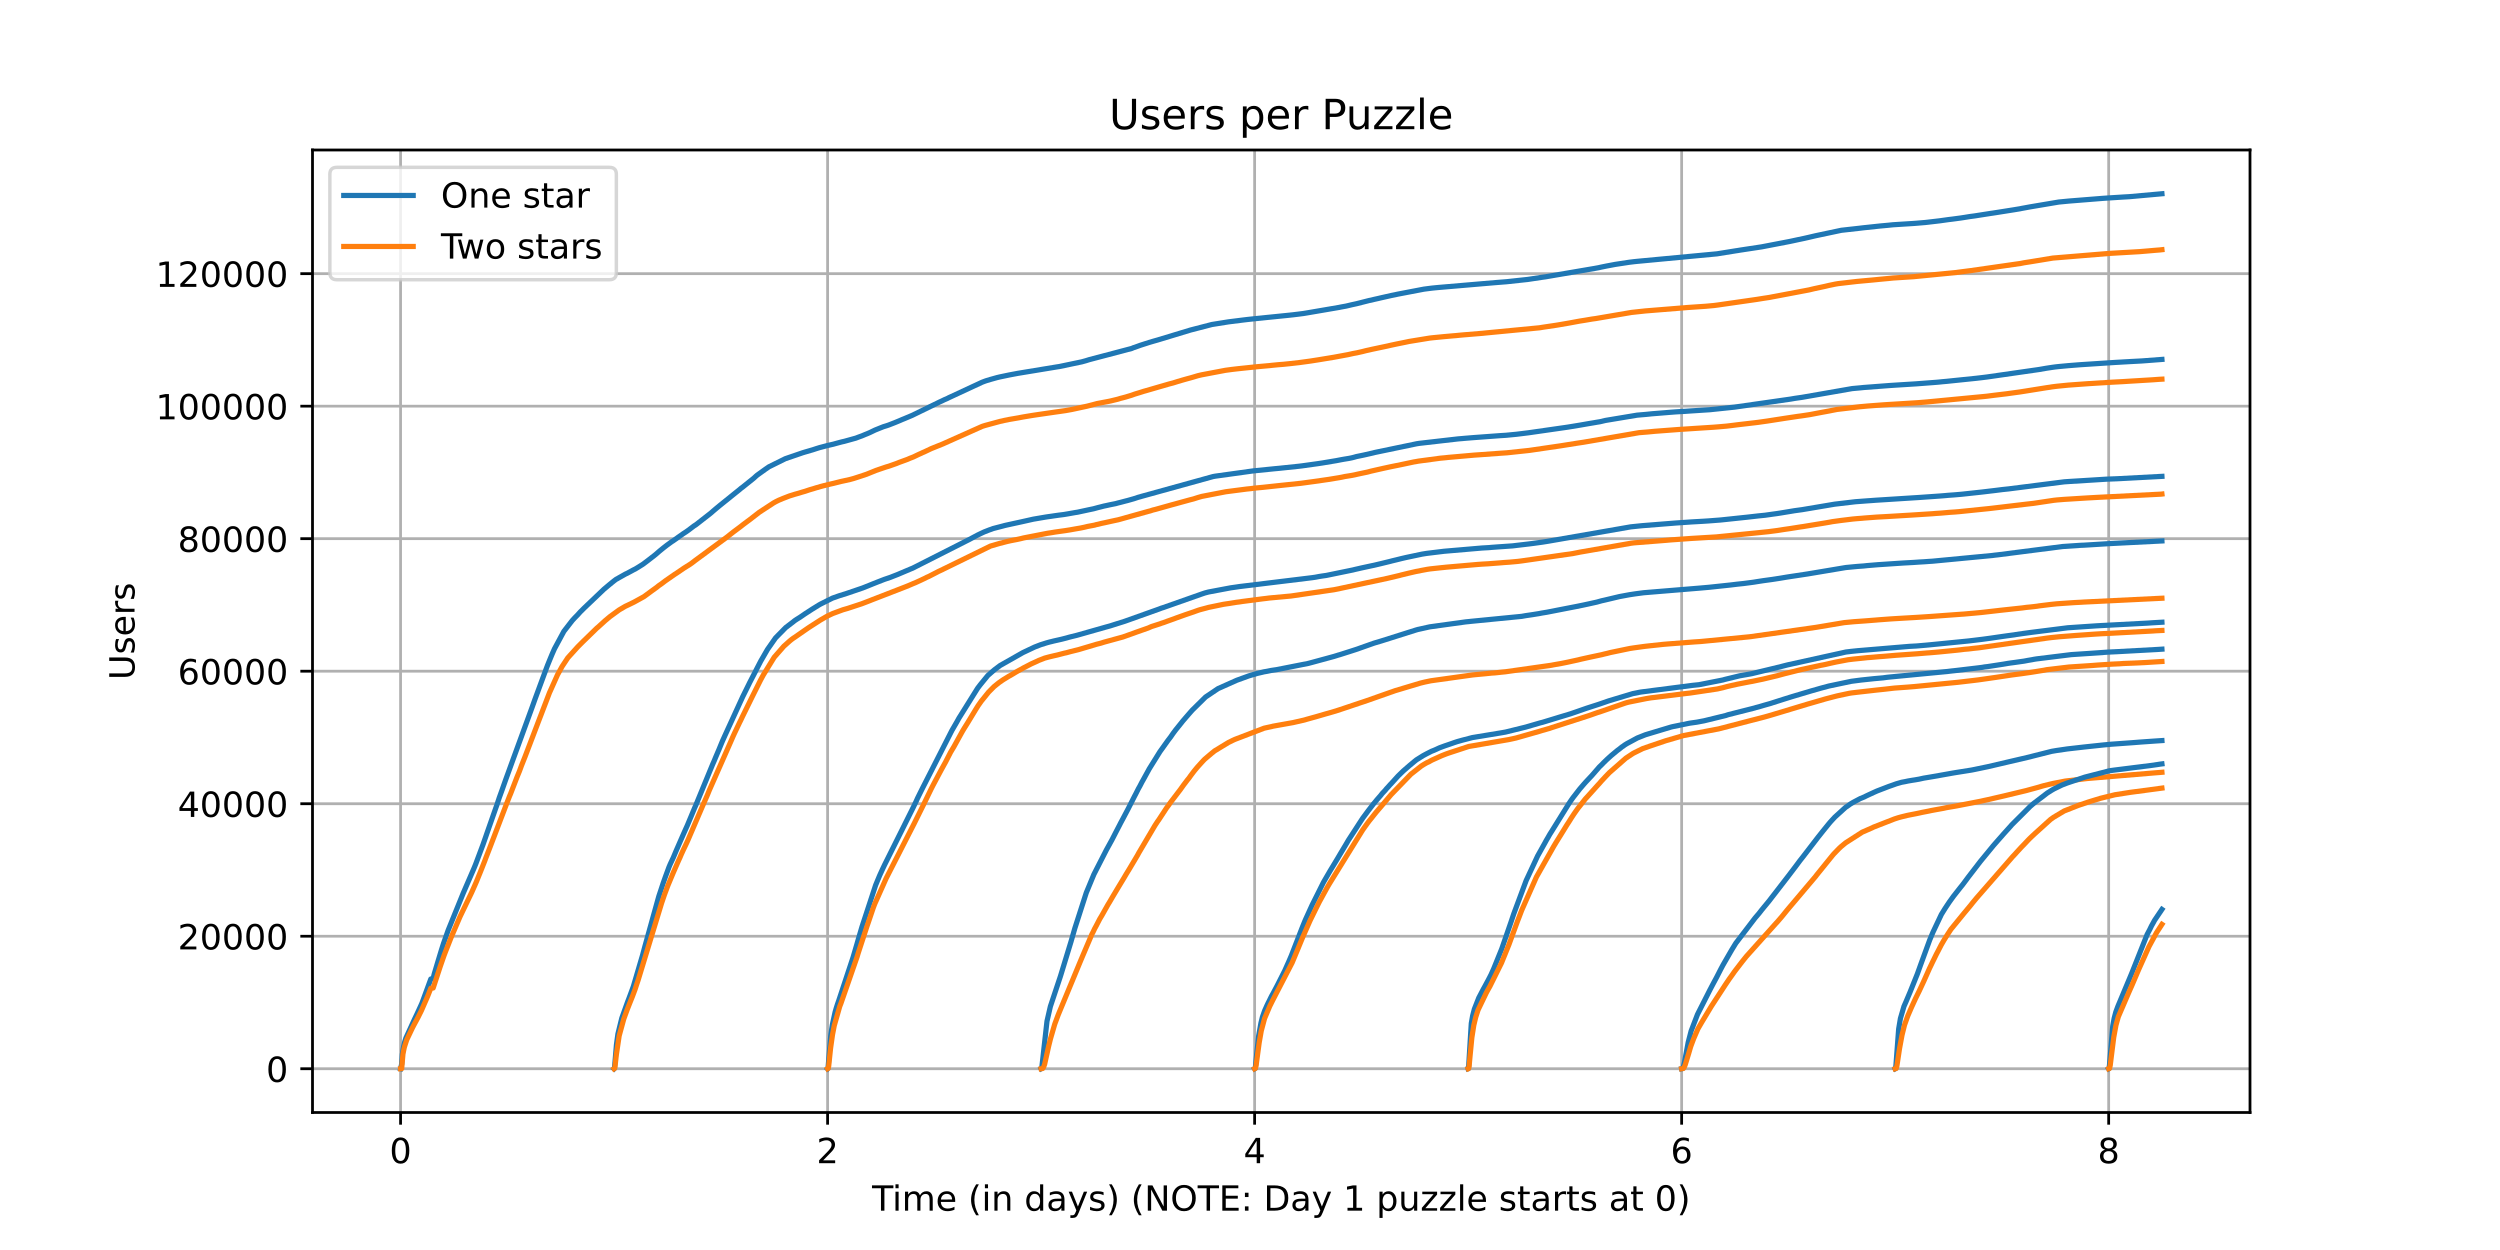 <?xml version="1.0" encoding="utf-8" standalone="no"?>
<!DOCTYPE svg PUBLIC "-//W3C//DTD SVG 1.1//EN"
  "http://www.w3.org/Graphics/SVG/1.1/DTD/svg11.dtd">
<!-- Created with matplotlib (https://matplotlib.org/) -->
<svg height="360pt" version="1.1" viewBox="0 0 720 360" width="720pt" xmlns="http://www.w3.org/2000/svg" xmlns:xlink="http://www.w3.org/1999/xlink">
 <defs>
  <style type="text/css">*{stroke-linecap:butt;stroke-linejoin:round;}</style>
 </defs>
 <g id="figure_1">
  <g id="patch_1">
   <path d="M 0 360 
L 720 360 
L 720 0 
L 0 0 
z
" style="fill:#ffffff;"/>
  </g>
  <g id="axes_1">
   <g id="patch_2">
    <path d="M 90 320.4 
L 648 320.4 
L 648 43.2 
L 90 43.2 
z
" style="fill:#ffffff;"/>
   </g>
   <g id="matplotlib.axis_1">
    <g id="xtick_1">
     <g id="line2d_1">
      <path clip-path="url(#p71fa7e879d)" d="M 115.364 320.4 
L 115.364 43.2 
" style="fill:none;stroke:#b0b0b0;stroke-linecap:square;stroke-width:0.8;"/>
     </g>
     <g id="line2d_2">
      <defs>
       <path d="M 0 0 
L 0 3.5 
" id="m6758534b91" style="stroke:#000000;stroke-width:0.8;"/>
      </defs>
      <g>
       <use style="stroke:#000000;stroke-width:0.8;" x="115.364" xlink:href="#m6758534b91" y="320.4"/>
      </g>
     </g>
     <g id="text_1">
      <!-- 0 -->
      <g transform="translate(112.182 334.998)scale(0.1 -0.1)">
       <defs>
        <path d="M 31.781 66.406 
Q 24.172 66.406 20.328 58.906 
Q 16.5 51.422 16.5 36.375 
Q 16.5 21.391 20.328 13.891 
Q 24.172 6.391 31.781 6.391 
Q 39.453 6.391 43.281 13.891 
Q 47.125 21.391 47.125 36.375 
Q 47.125 51.422 43.281 58.906 
Q 39.453 66.406 31.781 66.406 
z
M 31.781 74.219 
Q 44.047 74.219 50.516 64.516 
Q 56.984 54.828 56.984 36.375 
Q 56.984 17.969 50.516 8.266 
Q 44.047 -1.422 31.781 -1.422 
Q 19.531 -1.422 13.062 8.266 
Q 6.594 17.969 6.594 36.375 
Q 6.594 54.828 13.062 64.516 
Q 19.531 74.219 31.781 74.219 
z
" id="DejaVuSans-48"/>
       </defs>
       <use xlink:href="#DejaVuSans-48"/>
      </g>
     </g>
    </g>
    <g id="xtick_2">
     <g id="line2d_3">
      <path clip-path="url(#p71fa7e879d)" d="M 238.347 320.4 
L 238.347 43.2 
" style="fill:none;stroke:#b0b0b0;stroke-linecap:square;stroke-width:0.8;"/>
     </g>
     <g id="line2d_4">
      <g>
       <use style="stroke:#000000;stroke-width:0.8;" x="238.347" xlink:href="#m6758534b91" y="320.4"/>
      </g>
     </g>
     <g id="text_2">
      <!-- 2 -->
      <g transform="translate(235.166 334.998)scale(0.1 -0.1)">
       <defs>
        <path d="M 19.188 8.297 
L 53.609 8.297 
L 53.609 0 
L 7.328 0 
L 7.328 8.297 
Q 12.938 14.109 22.625 23.891 
Q 32.328 33.688 34.812 36.531 
Q 39.547 41.844 41.422 45.531 
Q 43.312 49.219 43.312 52.781 
Q 43.312 58.594 39.234 62.25 
Q 35.156 65.922 28.609 65.922 
Q 23.969 65.922 18.812 64.312 
Q 13.672 62.703 7.812 59.422 
L 7.812 69.391 
Q 13.766 71.781 18.938 73 
Q 24.125 74.219 28.422 74.219 
Q 39.75 74.219 46.484 68.547 
Q 53.219 62.891 53.219 53.422 
Q 53.219 48.922 51.531 44.891 
Q 49.859 40.875 45.406 35.406 
Q 44.188 33.984 37.641 27.219 
Q 31.109 20.453 19.188 8.297 
z
" id="DejaVuSans-50"/>
       </defs>
       <use xlink:href="#DejaVuSans-50"/>
      </g>
     </g>
    </g>
    <g id="xtick_3">
     <g id="line2d_5">
      <path clip-path="url(#p71fa7e879d)" d="M 361.33 320.4 
L 361.33 43.2 
" style="fill:none;stroke:#b0b0b0;stroke-linecap:square;stroke-width:0.8;"/>
     </g>
     <g id="line2d_6">
      <g>
       <use style="stroke:#000000;stroke-width:0.8;" x="361.33" xlink:href="#m6758534b91" y="320.4"/>
      </g>
     </g>
     <g id="text_3">
      <!-- 4 -->
      <g transform="translate(358.149 334.998)scale(0.1 -0.1)">
       <defs>
        <path d="M 37.797 64.312 
L 12.891 25.391 
L 37.797 25.391 
z
M 35.203 72.906 
L 47.609 72.906 
L 47.609 25.391 
L 58.016 25.391 
L 58.016 17.188 
L 47.609 17.188 
L 47.609 0 
L 37.797 0 
L 37.797 17.188 
L 4.891 17.188 
L 4.891 26.703 
z
" id="DejaVuSans-52"/>
       </defs>
       <use xlink:href="#DejaVuSans-52"/>
      </g>
     </g>
    </g>
    <g id="xtick_4">
     <g id="line2d_7">
      <path clip-path="url(#p71fa7e879d)" d="M 484.313 320.4 
L 484.313 43.2 
" style="fill:none;stroke:#b0b0b0;stroke-linecap:square;stroke-width:0.8;"/>
     </g>
     <g id="line2d_8">
      <g>
       <use style="stroke:#000000;stroke-width:0.8;" x="484.313" xlink:href="#m6758534b91" y="320.4"/>
      </g>
     </g>
     <g id="text_4">
      <!-- 6 -->
      <g transform="translate(481.132 334.998)scale(0.1 -0.1)">
       <defs>
        <path d="M 33.016 40.375 
Q 26.375 40.375 22.484 35.828 
Q 18.609 31.297 18.609 23.391 
Q 18.609 15.531 22.484 10.953 
Q 26.375 6.391 33.016 6.391 
Q 39.656 6.391 43.531 10.953 
Q 47.406 15.531 47.406 23.391 
Q 47.406 31.297 43.531 35.828 
Q 39.656 40.375 33.016 40.375 
z
M 52.594 71.297 
L 52.594 62.312 
Q 48.875 64.062 45.094 64.984 
Q 41.312 65.922 37.594 65.922 
Q 27.828 65.922 22.672 59.328 
Q 17.531 52.734 16.797 39.406 
Q 19.672 43.656 24.016 45.922 
Q 28.375 48.188 33.594 48.188 
Q 44.578 48.188 50.953 41.516 
Q 57.328 34.859 57.328 23.391 
Q 57.328 12.156 50.688 5.359 
Q 44.047 -1.422 33.016 -1.422 
Q 20.359 -1.422 13.672 8.266 
Q 6.984 17.969 6.984 36.375 
Q 6.984 53.656 15.188 63.938 
Q 23.391 74.219 37.203 74.219 
Q 40.922 74.219 44.703 73.484 
Q 48.484 72.75 52.594 71.297 
z
" id="DejaVuSans-54"/>
       </defs>
       <use xlink:href="#DejaVuSans-54"/>
      </g>
     </g>
    </g>
    <g id="xtick_5">
     <g id="line2d_9">
      <path clip-path="url(#p71fa7e879d)" d="M 607.296 320.4 
L 607.296 43.2 
" style="fill:none;stroke:#b0b0b0;stroke-linecap:square;stroke-width:0.8;"/>
     </g>
     <g id="line2d_10">
      <g>
       <use style="stroke:#000000;stroke-width:0.8;" x="607.296" xlink:href="#m6758534b91" y="320.4"/>
      </g>
     </g>
     <g id="text_5">
      <!-- 8 -->
      <g transform="translate(604.115 334.998)scale(0.1 -0.1)">
       <defs>
        <path d="M 31.781 34.625 
Q 24.75 34.625 20.719 30.859 
Q 16.703 27.094 16.703 20.516 
Q 16.703 13.922 20.719 10.156 
Q 24.75 6.391 31.781 6.391 
Q 38.812 6.391 42.859 10.172 
Q 46.922 13.969 46.922 20.516 
Q 46.922 27.094 42.891 30.859 
Q 38.875 34.625 31.781 34.625 
z
M 21.922 38.812 
Q 15.578 40.375 12.031 44.719 
Q 8.5 49.078 8.5 55.328 
Q 8.5 64.062 14.719 69.141 
Q 20.953 74.219 31.781 74.219 
Q 42.672 74.219 48.875 69.141 
Q 55.078 64.062 55.078 55.328 
Q 55.078 49.078 51.531 44.719 
Q 48 40.375 41.703 38.812 
Q 48.828 37.156 52.797 32.312 
Q 56.781 27.484 56.781 20.516 
Q 56.781 9.906 50.312 4.234 
Q 43.844 -1.422 31.781 -1.422 
Q 19.734 -1.422 13.25 4.234 
Q 6.781 9.906 6.781 20.516 
Q 6.781 27.484 10.781 32.312 
Q 14.797 37.156 21.922 38.812 
z
M 18.312 54.391 
Q 18.312 48.734 21.844 45.562 
Q 25.391 42.391 31.781 42.391 
Q 38.141 42.391 41.719 45.562 
Q 45.312 48.734 45.312 54.391 
Q 45.312 60.062 41.719 63.234 
Q 38.141 66.406 31.781 66.406 
Q 25.391 66.406 21.844 63.234 
Q 18.312 60.062 18.312 54.391 
z
" id="DejaVuSans-56"/>
       </defs>
       <use xlink:href="#DejaVuSans-56"/>
      </g>
     </g>
    </g>
    <g id="text_6">
     <!-- Time (in days) (NOTE: Day 1 puzzle starts at 0) -->
     <g transform="translate(251.161 348.677)scale(0.1 -0.1)">
      <defs>
       <path d="M -0.297 72.906 
L 61.375 72.906 
L 61.375 64.594 
L 35.5 64.594 
L 35.5 0 
L 25.594 0 
L 25.594 64.594 
L -0.297 64.594 
z
" id="DejaVuSans-84"/>
       <path d="M 9.422 54.688 
L 18.406 54.688 
L 18.406 0 
L 9.422 0 
z
M 9.422 75.984 
L 18.406 75.984 
L 18.406 64.594 
L 9.422 64.594 
z
" id="DejaVuSans-105"/>
       <path d="M 52 44.188 
Q 55.375 50.25 60.062 53.125 
Q 64.75 56 71.094 56 
Q 79.641 56 84.281 50.016 
Q 88.922 44.047 88.922 33.016 
L 88.922 0 
L 79.891 0 
L 79.891 32.719 
Q 79.891 40.578 77.094 44.375 
Q 74.312 48.188 68.609 48.188 
Q 61.625 48.188 57.562 43.547 
Q 53.516 38.922 53.516 30.906 
L 53.516 0 
L 44.484 0 
L 44.484 32.719 
Q 44.484 40.625 41.703 44.406 
Q 38.922 48.188 33.109 48.188 
Q 26.219 48.188 22.156 43.531 
Q 18.109 38.875 18.109 30.906 
L 18.109 0 
L 9.078 0 
L 9.078 54.688 
L 18.109 54.688 
L 18.109 46.188 
Q 21.188 51.219 25.484 53.609 
Q 29.781 56 35.688 56 
Q 41.656 56 45.828 52.969 
Q 50 49.953 52 44.188 
z
" id="DejaVuSans-109"/>
       <path d="M 56.203 29.594 
L 56.203 25.203 
L 14.891 25.203 
Q 15.484 15.922 20.484 11.062 
Q 25.484 6.203 34.422 6.203 
Q 39.594 6.203 44.453 7.469 
Q 49.312 8.734 54.109 11.281 
L 54.109 2.781 
Q 49.266 0.734 44.188 -0.344 
Q 39.109 -1.422 33.891 -1.422 
Q 20.797 -1.422 13.156 6.188 
Q 5.516 13.812 5.516 26.812 
Q 5.516 40.234 12.766 48.109 
Q 20.016 56 32.328 56 
Q 43.359 56 49.781 48.891 
Q 56.203 41.797 56.203 29.594 
z
M 47.219 32.234 
Q 47.125 39.594 43.094 43.984 
Q 39.062 48.391 32.422 48.391 
Q 24.906 48.391 20.391 44.141 
Q 15.875 39.891 15.188 32.172 
z
" id="DejaVuSans-101"/>
       <path id="DejaVuSans-32"/>
       <path d="M 31 75.875 
Q 24.469 64.656 21.281 53.656 
Q 18.109 42.672 18.109 31.391 
Q 18.109 20.125 21.312 9.062 
Q 24.516 -2 31 -13.188 
L 23.188 -13.188 
Q 15.875 -1.703 12.234 9.375 
Q 8.594 20.453 8.594 31.391 
Q 8.594 42.281 12.203 53.312 
Q 15.828 64.359 23.188 75.875 
z
" id="DejaVuSans-40"/>
       <path d="M 54.891 33.016 
L 54.891 0 
L 45.906 0 
L 45.906 32.719 
Q 45.906 40.484 42.875 44.328 
Q 39.844 48.188 33.797 48.188 
Q 26.516 48.188 22.312 43.547 
Q 18.109 38.922 18.109 30.906 
L 18.109 0 
L 9.078 0 
L 9.078 54.688 
L 18.109 54.688 
L 18.109 46.188 
Q 21.344 51.125 25.703 53.562 
Q 30.078 56 35.797 56 
Q 45.219 56 50.047 50.172 
Q 54.891 44.344 54.891 33.016 
z
" id="DejaVuSans-110"/>
       <path d="M 45.406 46.391 
L 45.406 75.984 
L 54.391 75.984 
L 54.391 0 
L 45.406 0 
L 45.406 8.203 
Q 42.578 3.328 38.25 0.953 
Q 33.938 -1.422 27.875 -1.422 
Q 17.969 -1.422 11.734 6.484 
Q 5.516 14.406 5.516 27.297 
Q 5.516 40.188 11.734 48.094 
Q 17.969 56 27.875 56 
Q 33.938 56 38.25 53.625 
Q 42.578 51.266 45.406 46.391 
z
M 14.797 27.297 
Q 14.797 17.391 18.875 11.75 
Q 22.953 6.109 30.078 6.109 
Q 37.203 6.109 41.297 11.75 
Q 45.406 17.391 45.406 27.297 
Q 45.406 37.203 41.297 42.844 
Q 37.203 48.484 30.078 48.484 
Q 22.953 48.484 18.875 42.844 
Q 14.797 37.203 14.797 27.297 
z
" id="DejaVuSans-100"/>
       <path d="M 34.281 27.484 
Q 23.391 27.484 19.188 25 
Q 14.984 22.516 14.984 16.5 
Q 14.984 11.719 18.141 8.906 
Q 21.297 6.109 26.703 6.109 
Q 34.188 6.109 38.703 11.406 
Q 43.219 16.703 43.219 25.484 
L 43.219 27.484 
z
M 52.203 31.203 
L 52.203 0 
L 43.219 0 
L 43.219 8.297 
Q 40.141 3.328 35.547 0.953 
Q 30.953 -1.422 24.312 -1.422 
Q 15.922 -1.422 10.953 3.297 
Q 6 8.016 6 15.922 
Q 6 25.141 12.172 29.828 
Q 18.359 34.516 30.609 34.516 
L 43.219 34.516 
L 43.219 35.406 
Q 43.219 41.609 39.141 45 
Q 35.062 48.391 27.688 48.391 
Q 23 48.391 18.547 47.266 
Q 14.109 46.141 10.016 43.891 
L 10.016 52.203 
Q 14.938 54.109 19.578 55.047 
Q 24.219 56 28.609 56 
Q 40.484 56 46.344 49.844 
Q 52.203 43.703 52.203 31.203 
z
" id="DejaVuSans-97"/>
       <path d="M 32.172 -5.078 
Q 28.375 -14.844 24.75 -17.812 
Q 21.141 -20.797 15.094 -20.797 
L 7.906 -20.797 
L 7.906 -13.281 
L 13.188 -13.281 
Q 16.891 -13.281 18.938 -11.516 
Q 21 -9.766 23.484 -3.219 
L 25.094 0.875 
L 2.984 54.688 
L 12.5 54.688 
L 29.594 11.922 
L 46.688 54.688 
L 56.203 54.688 
z
" id="DejaVuSans-121"/>
       <path d="M 44.281 53.078 
L 44.281 44.578 
Q 40.484 46.531 36.375 47.5 
Q 32.281 48.484 27.875 48.484 
Q 21.188 48.484 17.844 46.438 
Q 14.5 44.391 14.5 40.281 
Q 14.5 37.156 16.891 35.375 
Q 19.281 33.594 26.516 31.984 
L 29.594 31.297 
Q 39.156 29.25 43.188 25.516 
Q 47.219 21.781 47.219 15.094 
Q 47.219 7.469 41.188 3.016 
Q 35.156 -1.422 24.609 -1.422 
Q 20.219 -1.422 15.453 -0.562 
Q 10.688 0.297 5.422 2 
L 5.422 11.281 
Q 10.406 8.688 15.234 7.391 
Q 20.062 6.109 24.812 6.109 
Q 31.156 6.109 34.562 8.281 
Q 37.984 10.453 37.984 14.406 
Q 37.984 18.062 35.516 20.016 
Q 33.062 21.969 24.703 23.781 
L 21.578 24.516 
Q 13.234 26.266 9.516 29.906 
Q 5.812 33.547 5.812 39.891 
Q 5.812 47.609 11.281 51.797 
Q 16.75 56 26.812 56 
Q 31.781 56 36.172 55.266 
Q 40.578 54.547 44.281 53.078 
z
" id="DejaVuSans-115"/>
       <path d="M 8.016 75.875 
L 15.828 75.875 
Q 23.141 64.359 26.781 53.312 
Q 30.422 42.281 30.422 31.391 
Q 30.422 20.453 26.781 9.375 
Q 23.141 -1.703 15.828 -13.188 
L 8.016 -13.188 
Q 14.5 -2 17.703 9.062 
Q 20.906 20.125 20.906 31.391 
Q 20.906 42.672 17.703 53.656 
Q 14.5 64.656 8.016 75.875 
z
" id="DejaVuSans-41"/>
       <path d="M 9.812 72.906 
L 23.094 72.906 
L 55.422 11.922 
L 55.422 72.906 
L 64.984 72.906 
L 64.984 0 
L 51.703 0 
L 19.391 60.984 
L 19.391 0 
L 9.812 0 
z
" id="DejaVuSans-78"/>
       <path d="M 39.406 66.219 
Q 28.656 66.219 22.328 58.203 
Q 16.016 50.203 16.016 36.375 
Q 16.016 22.609 22.328 14.594 
Q 28.656 6.594 39.406 6.594 
Q 50.141 6.594 56.422 14.594 
Q 62.703 22.609 62.703 36.375 
Q 62.703 50.203 56.422 58.203 
Q 50.141 66.219 39.406 66.219 
z
M 39.406 74.219 
Q 54.734 74.219 63.906 63.938 
Q 73.094 53.656 73.094 36.375 
Q 73.094 19.141 63.906 8.859 
Q 54.734 -1.422 39.406 -1.422 
Q 24.031 -1.422 14.812 8.828 
Q 5.609 19.094 5.609 36.375 
Q 5.609 53.656 14.812 63.938 
Q 24.031 74.219 39.406 74.219 
z
" id="DejaVuSans-79"/>
       <path d="M 9.812 72.906 
L 55.906 72.906 
L 55.906 64.594 
L 19.672 64.594 
L 19.672 43.016 
L 54.391 43.016 
L 54.391 34.719 
L 19.672 34.719 
L 19.672 8.297 
L 56.781 8.297 
L 56.781 0 
L 9.812 0 
z
" id="DejaVuSans-69"/>
       <path d="M 11.719 12.406 
L 22.016 12.406 
L 22.016 0 
L 11.719 0 
z
M 11.719 51.703 
L 22.016 51.703 
L 22.016 39.312 
L 11.719 39.312 
z
" id="DejaVuSans-58"/>
       <path d="M 19.672 64.797 
L 19.672 8.109 
L 31.594 8.109 
Q 46.688 8.109 53.688 14.938 
Q 60.688 21.781 60.688 36.531 
Q 60.688 51.172 53.688 57.984 
Q 46.688 64.797 31.594 64.797 
z
M 9.812 72.906 
L 30.078 72.906 
Q 51.266 72.906 61.172 64.094 
Q 71.094 55.281 71.094 36.531 
Q 71.094 17.672 61.125 8.828 
Q 51.172 0 30.078 0 
L 9.812 0 
z
" id="DejaVuSans-68"/>
       <path d="M 12.406 8.297 
L 28.516 8.297 
L 28.516 63.922 
L 10.984 60.406 
L 10.984 69.391 
L 28.422 72.906 
L 38.281 72.906 
L 38.281 8.297 
L 54.391 8.297 
L 54.391 0 
L 12.406 0 
z
" id="DejaVuSans-49"/>
       <path d="M 18.109 8.203 
L 18.109 -20.797 
L 9.078 -20.797 
L 9.078 54.688 
L 18.109 54.688 
L 18.109 46.391 
Q 20.953 51.266 25.266 53.625 
Q 29.594 56 35.594 56 
Q 45.562 56 51.781 48.094 
Q 58.016 40.188 58.016 27.297 
Q 58.016 14.406 51.781 6.484 
Q 45.562 -1.422 35.594 -1.422 
Q 29.594 -1.422 25.266 0.953 
Q 20.953 3.328 18.109 8.203 
z
M 48.688 27.297 
Q 48.688 37.203 44.609 42.844 
Q 40.531 48.484 33.406 48.484 
Q 26.266 48.484 22.188 42.844 
Q 18.109 37.203 18.109 27.297 
Q 18.109 17.391 22.188 11.75 
Q 26.266 6.109 33.406 6.109 
Q 40.531 6.109 44.609 11.75 
Q 48.688 17.391 48.688 27.297 
z
" id="DejaVuSans-112"/>
       <path d="M 8.5 21.578 
L 8.5 54.688 
L 17.484 54.688 
L 17.484 21.922 
Q 17.484 14.156 20.5 10.266 
Q 23.531 6.391 29.594 6.391 
Q 36.859 6.391 41.078 11.031 
Q 45.312 15.672 45.312 23.688 
L 45.312 54.688 
L 54.297 54.688 
L 54.297 0 
L 45.312 0 
L 45.312 8.406 
Q 42.047 3.422 37.719 1 
Q 33.406 -1.422 27.688 -1.422 
Q 18.266 -1.422 13.375 4.438 
Q 8.5 10.297 8.5 21.578 
z
M 31.109 56 
z
" id="DejaVuSans-117"/>
       <path d="M 5.516 54.688 
L 48.188 54.688 
L 48.188 46.484 
L 14.406 7.172 
L 48.188 7.172 
L 48.188 0 
L 4.297 0 
L 4.297 8.203 
L 38.094 47.516 
L 5.516 47.516 
z
" id="DejaVuSans-122"/>
       <path d="M 9.422 75.984 
L 18.406 75.984 
L 18.406 0 
L 9.422 0 
z
" id="DejaVuSans-108"/>
       <path d="M 18.312 70.219 
L 18.312 54.688 
L 36.812 54.688 
L 36.812 47.703 
L 18.312 47.703 
L 18.312 18.016 
Q 18.312 11.328 20.141 9.422 
Q 21.969 7.516 27.594 7.516 
L 36.812 7.516 
L 36.812 0 
L 27.594 0 
Q 17.188 0 13.234 3.875 
Q 9.281 7.766 9.281 18.016 
L 9.281 47.703 
L 2.688 47.703 
L 2.688 54.688 
L 9.281 54.688 
L 9.281 70.219 
z
" id="DejaVuSans-116"/>
       <path d="M 41.109 46.297 
Q 39.594 47.172 37.812 47.578 
Q 36.031 48 33.891 48 
Q 26.266 48 22.188 43.047 
Q 18.109 38.094 18.109 28.812 
L 18.109 0 
L 9.078 0 
L 9.078 54.688 
L 18.109 54.688 
L 18.109 46.188 
Q 20.953 51.172 25.484 53.578 
Q 30.031 56 36.531 56 
Q 37.453 56 38.578 55.875 
Q 39.703 55.766 41.062 55.516 
z
" id="DejaVuSans-114"/>
      </defs>
      <use xlink:href="#DejaVuSans-84"/>
      <use x="57.959" xlink:href="#DejaVuSans-105"/>
      <use x="85.742" xlink:href="#DejaVuSans-109"/>
      <use x="183.154" xlink:href="#DejaVuSans-101"/>
      <use x="244.678" xlink:href="#DejaVuSans-32"/>
      <use x="276.465" xlink:href="#DejaVuSans-40"/>
      <use x="315.479" xlink:href="#DejaVuSans-105"/>
      <use x="343.262" xlink:href="#DejaVuSans-110"/>
      <use x="406.641" xlink:href="#DejaVuSans-32"/>
      <use x="438.428" xlink:href="#DejaVuSans-100"/>
      <use x="501.904" xlink:href="#DejaVuSans-97"/>
      <use x="563.184" xlink:href="#DejaVuSans-121"/>
      <use x="622.363" xlink:href="#DejaVuSans-115"/>
      <use x="674.463" xlink:href="#DejaVuSans-41"/>
      <use x="713.477" xlink:href="#DejaVuSans-32"/>
      <use x="745.264" xlink:href="#DejaVuSans-40"/>
      <use x="784.277" xlink:href="#DejaVuSans-78"/>
      <use x="859.082" xlink:href="#DejaVuSans-79"/>
      <use x="937.793" xlink:href="#DejaVuSans-84"/>
      <use x="998.877" xlink:href="#DejaVuSans-69"/>
      <use x="1062.061" xlink:href="#DejaVuSans-58"/>
      <use x="1095.752" xlink:href="#DejaVuSans-32"/>
      <use x="1127.539" xlink:href="#DejaVuSans-68"/>
      <use x="1204.541" xlink:href="#DejaVuSans-97"/>
      <use x="1265.82" xlink:href="#DejaVuSans-121"/>
      <use x="1325" xlink:href="#DejaVuSans-32"/>
      <use x="1356.787" xlink:href="#DejaVuSans-49"/>
      <use x="1420.41" xlink:href="#DejaVuSans-32"/>
      <use x="1452.197" xlink:href="#DejaVuSans-112"/>
      <use x="1515.674" xlink:href="#DejaVuSans-117"/>
      <use x="1579.053" xlink:href="#DejaVuSans-122"/>
      <use x="1631.543" xlink:href="#DejaVuSans-122"/>
      <use x="1684.033" xlink:href="#DejaVuSans-108"/>
      <use x="1711.816" xlink:href="#DejaVuSans-101"/>
      <use x="1773.34" xlink:href="#DejaVuSans-32"/>
      <use x="1805.127" xlink:href="#DejaVuSans-115"/>
      <use x="1857.227" xlink:href="#DejaVuSans-116"/>
      <use x="1896.436" xlink:href="#DejaVuSans-97"/>
      <use x="1957.715" xlink:href="#DejaVuSans-114"/>
      <use x="1998.828" xlink:href="#DejaVuSans-116"/>
      <use x="2038.037" xlink:href="#DejaVuSans-115"/>
      <use x="2090.137" xlink:href="#DejaVuSans-32"/>
      <use x="2121.924" xlink:href="#DejaVuSans-97"/>
      <use x="2183.203" xlink:href="#DejaVuSans-116"/>
      <use x="2222.412" xlink:href="#DejaVuSans-32"/>
      <use x="2254.199" xlink:href="#DejaVuSans-48"/>
      <use x="2317.822" xlink:href="#DejaVuSans-41"/>
     </g>
    </g>
   </g>
   <g id="matplotlib.axis_2">
    <g id="ytick_1">
     <g id="line2d_11">
      <path clip-path="url(#p71fa7e879d)" d="M 90 307.8 
L 648 307.8 
" style="fill:none;stroke:#b0b0b0;stroke-linecap:square;stroke-width:0.8;"/>
     </g>
     <g id="line2d_12">
      <defs>
       <path d="M 0 0 
L -3.5 0 
" id="m96de628dd1" style="stroke:#000000;stroke-width:0.8;"/>
      </defs>
      <g>
       <use style="stroke:#000000;stroke-width:0.8;" x="90" xlink:href="#m96de628dd1" y="307.8"/>
      </g>
     </g>
     <g id="text_7">
      <!-- 0 -->
      <g transform="translate(76.638 311.599)scale(0.1 -0.1)">
       <use xlink:href="#DejaVuSans-48"/>
      </g>
     </g>
    </g>
    <g id="ytick_2">
     <g id="line2d_13">
      <path clip-path="url(#p71fa7e879d)" d="M 90 269.635 
L 648 269.635 
" style="fill:none;stroke:#b0b0b0;stroke-linecap:square;stroke-width:0.8;"/>
     </g>
     <g id="line2d_14">
      <g>
       <use style="stroke:#000000;stroke-width:0.8;" x="90" xlink:href="#m96de628dd1" y="269.635"/>
      </g>
     </g>
     <g id="text_8">
      <!-- 20000 -->
      <g transform="translate(51.188 273.434)scale(0.1 -0.1)">
       <use xlink:href="#DejaVuSans-50"/>
       <use x="63.623" xlink:href="#DejaVuSans-48"/>
       <use x="127.246" xlink:href="#DejaVuSans-48"/>
       <use x="190.869" xlink:href="#DejaVuSans-48"/>
       <use x="254.492" xlink:href="#DejaVuSans-48"/>
      </g>
     </g>
    </g>
    <g id="ytick_3">
     <g id="line2d_15">
      <path clip-path="url(#p71fa7e879d)" d="M 90 231.47 
L 648 231.47 
" style="fill:none;stroke:#b0b0b0;stroke-linecap:square;stroke-width:0.8;"/>
     </g>
     <g id="line2d_16">
      <g>
       <use style="stroke:#000000;stroke-width:0.8;" x="90" xlink:href="#m96de628dd1" y="231.47"/>
      </g>
     </g>
     <g id="text_9">
      <!-- 40000 -->
      <g transform="translate(51.188 235.269)scale(0.1 -0.1)">
       <use xlink:href="#DejaVuSans-52"/>
       <use x="63.623" xlink:href="#DejaVuSans-48"/>
       <use x="127.246" xlink:href="#DejaVuSans-48"/>
       <use x="190.869" xlink:href="#DejaVuSans-48"/>
       <use x="254.492" xlink:href="#DejaVuSans-48"/>
      </g>
     </g>
    </g>
    <g id="ytick_4">
     <g id="line2d_17">
      <path clip-path="url(#p71fa7e879d)" d="M 90 193.305 
L 648 193.305 
" style="fill:none;stroke:#b0b0b0;stroke-linecap:square;stroke-width:0.8;"/>
     </g>
     <g id="line2d_18">
      <g>
       <use style="stroke:#000000;stroke-width:0.8;" x="90" xlink:href="#m96de628dd1" y="193.305"/>
      </g>
     </g>
     <g id="text_10">
      <!-- 60000 -->
      <g transform="translate(51.188 197.104)scale(0.1 -0.1)">
       <use xlink:href="#DejaVuSans-54"/>
       <use x="63.623" xlink:href="#DejaVuSans-48"/>
       <use x="127.246" xlink:href="#DejaVuSans-48"/>
       <use x="190.869" xlink:href="#DejaVuSans-48"/>
       <use x="254.492" xlink:href="#DejaVuSans-48"/>
      </g>
     </g>
    </g>
    <g id="ytick_5">
     <g id="line2d_19">
      <path clip-path="url(#p71fa7e879d)" d="M 90 155.14 
L 648 155.14 
" style="fill:none;stroke:#b0b0b0;stroke-linecap:square;stroke-width:0.8;"/>
     </g>
     <g id="line2d_20">
      <g>
       <use style="stroke:#000000;stroke-width:0.8;" x="90" xlink:href="#m96de628dd1" y="155.14"/>
      </g>
     </g>
     <g id="text_11">
      <!-- 80000 -->
      <g transform="translate(51.188 158.939)scale(0.1 -0.1)">
       <use xlink:href="#DejaVuSans-56"/>
       <use x="63.623" xlink:href="#DejaVuSans-48"/>
       <use x="127.246" xlink:href="#DejaVuSans-48"/>
       <use x="190.869" xlink:href="#DejaVuSans-48"/>
       <use x="254.492" xlink:href="#DejaVuSans-48"/>
      </g>
     </g>
    </g>
    <g id="ytick_6">
     <g id="line2d_21">
      <path clip-path="url(#p71fa7e879d)" d="M 90 116.975 
L 648 116.975 
" style="fill:none;stroke:#b0b0b0;stroke-linecap:square;stroke-width:0.8;"/>
     </g>
     <g id="line2d_22">
      <g>
       <use style="stroke:#000000;stroke-width:0.8;" x="90" xlink:href="#m96de628dd1" y="116.975"/>
      </g>
     </g>
     <g id="text_12">
      <!-- 100000 -->
      <g transform="translate(44.825 120.774)scale(0.1 -0.1)">
       <use xlink:href="#DejaVuSans-49"/>
       <use x="63.623" xlink:href="#DejaVuSans-48"/>
       <use x="127.246" xlink:href="#DejaVuSans-48"/>
       <use x="190.869" xlink:href="#DejaVuSans-48"/>
       <use x="254.492" xlink:href="#DejaVuSans-48"/>
       <use x="318.115" xlink:href="#DejaVuSans-48"/>
      </g>
     </g>
    </g>
    <g id="ytick_7">
     <g id="line2d_23">
      <path clip-path="url(#p71fa7e879d)" d="M 90 78.81 
L 648 78.81 
" style="fill:none;stroke:#b0b0b0;stroke-linecap:square;stroke-width:0.8;"/>
     </g>
     <g id="line2d_24">
      <g>
       <use style="stroke:#000000;stroke-width:0.8;" x="90" xlink:href="#m96de628dd1" y="78.81"/>
      </g>
     </g>
     <g id="text_13">
      <!-- 120000 -->
      <g transform="translate(44.825 82.609)scale(0.1 -0.1)">
       <use xlink:href="#DejaVuSans-49"/>
       <use x="63.623" xlink:href="#DejaVuSans-50"/>
       <use x="127.246" xlink:href="#DejaVuSans-48"/>
       <use x="190.869" xlink:href="#DejaVuSans-48"/>
       <use x="254.492" xlink:href="#DejaVuSans-48"/>
       <use x="318.115" xlink:href="#DejaVuSans-48"/>
      </g>
     </g>
    </g>
    <g id="text_14">
     <!-- Users -->
     <g transform="translate(38.745 195.801)rotate(-90)scale(0.1 -0.1)">
      <defs>
       <path d="M 8.688 72.906 
L 18.609 72.906 
L 18.609 28.609 
Q 18.609 16.891 22.844 11.734 
Q 27.094 6.594 36.625 6.594 
Q 46.094 6.594 50.344 11.734 
Q 54.594 16.891 54.594 28.609 
L 54.594 72.906 
L 64.5 72.906 
L 64.5 27.391 
Q 64.5 13.141 57.438 5.859 
Q 50.391 -1.422 36.625 -1.422 
Q 22.797 -1.422 15.734 5.859 
Q 8.688 13.141 8.688 27.391 
z
" id="DejaVuSans-85"/>
      </defs>
      <use xlink:href="#DejaVuSans-85"/>
      <use x="73.193" xlink:href="#DejaVuSans-115"/>
      <use x="125.293" xlink:href="#DejaVuSans-101"/>
      <use x="186.816" xlink:href="#DejaVuSans-114"/>
      <use x="227.93" xlink:href="#DejaVuSans-115"/>
     </g>
    </g>
   </g>
   <g id="line2d_25">
    <path clip-path="url(#p71fa7e879d)" d="M 115.364 307.8 
L 115.681 306.439 
L 115.868 303.68 
L 116.19 301.608 
L 116.571 299.999 
L 116.909 298.942 
L 119.406 293.48 
L 120.093 292.045 
L 121.106 289.834 
L 121.529 288.891 
L 124.074 281.951 
L 124.754 281.766 
L 125.05 280.527 
L 126.112 276.97 
L 127.129 273.606 
L 127.722 271.742 
L 129.076 267.9 
L 133.411 257.222 
L 136.446 250.205 
L 136.916 249.064 
L 137.002 248.848 
L 139.12 243.19 
L 139.924 240.887 
L 140.474 239.303 
L 143.183 231.581 
L 143.776 229.777 
L 144.608 227.474 
L 145.596 224.669 
L 147.839 218.503 
L 153.184 203.869 
L 153.723 202.365 
L 154.071 201.388 
L 157.282 192.688 
L 157.704 191.576 
L 158.338 190.011 
L 159.014 188.38 
L 159.691 186.845 
L 162.394 181.832 
L 164.802 178.722 
L 165.478 177.982 
L 165.478 177.982 
L 166.196 177.247 
L 166.282 177.167 
L 167.128 176.224 
L 167.848 175.516 
L 168.271 175.089 
L 173.9 169.726 
L 175.466 168.41 
L 176.167 167.839 
L 176.843 167.295 
L 177.455 166.834 
L 177.794 166.664 
L 178.195 166.423 
L 180.181 165.307 
L 180.63 165.105 
L 181.096 164.851 
L 181.955 164.391 
L 182.335 164.177 
L 182.969 163.864 
L 183.899 163.301 
L 184.651 162.824 
L 185.032 162.588 
L 185.293 162.41 
L 186.64 161.393 
L 187.744 160.533 
L 188.335 160.082 
L 189.096 159.454 
L 189.941 158.714 
L 191.042 157.819 
L 192.18 156.934 
L 192.311 156.848 
L 193.447 156.016 
L 193.792 155.806 
L 194.968 154.981 
L 195.147 154.84 
L 195.824 154.367 
L 196.289 154.052 
L 196.658 153.775 
L 196.882 153.628 
L 197.135 153.466 
L 197.559 153.188 
L 198.278 152.68 
L 199.869 151.474 
L 200.437 151.113 
L 204.642 147.833 
L 204.98 147.545 
L 205.319 147.242 
L 205.854 146.789 
L 206.193 146.501 
L 207.293 145.589 
L 211.824 141.937 
L 212.923 141.059 
L 213.473 140.589 
L 213.854 140.32 
L 214.277 139.975 
L 217.105 137.708 
L 217.41 137.425 
L 217.749 137.111 
L 218.087 136.828 
L 220.5 135.096 
L 221.093 134.691 
L 221.432 134.452 
L 226.174 132.105 
L 231.175 130.392 
L 231.724 130.226 
L 234.133 129.522 
L 235.106 129.201 
L 236.08 128.899 
L 237.053 128.644 
L 238.323 128.31 
L 240.006 127.924 
L 240.439 127.802 
L 241.624 127.478 
L 242.47 127.256 
L 243.174 127.098 
L 246.495 126.178 
L 247.215 125.9 
L 248.274 125.516 
L 249.164 125.138 
L 249.723 124.919 
L 250.518 124.577 
L 250.822 124.43 
L 252.004 123.86 
L 253.145 123.4 
L 254.413 122.894 
L 255.345 122.61 
L 255.936 122.408 
L 255.936 122.408 
L 257.756 121.7 
L 259.195 121.104 
L 259.534 120.952 
L 259.951 120.776 
L 260.422 120.589 
L 262.443 119.736 
L 262.696 119.629 
L 270.597 115.776 
L 271.273 115.469 
L 271.949 115.137 
L 272.951 114.7 
L 273.173 114.574 
L 282.817 110.094 
L 283.651 109.777 
L 284.159 109.603 
L 284.919 109.393 
L 285.147 109.307 
L 287.116 108.756 
L 288.003 108.544 
L 290.665 107.989 
L 292.736 107.598 
L 293.159 107.519 
L 304.354 105.674 
L 305.085 105.563 
L 311.223 104.279 
L 311.493 104.226 
L 312.676 103.901 
L 313.732 103.571 
L 325.952 100.35 
L 326.448 100.129 
L 326.798 100.029 
L 328.406 99.446 
L 330.926 98.638 
L 332.258 98.243 
L 333.377 97.927 
L 342.843 95.057 
L 349.024 93.456 
L 353.789 92.696 
L 357.974 92.169 
L 359.114 92.032 
L 360.086 91.925 
L 361.375 91.788 
L 363.405 91.585 
L 364.632 91.456 
L 365.69 91.349 
L 366.536 91.265 
L 371.292 90.78 
L 372.391 90.66 
L 373.308 90.549 
L 373.869 90.482 
L 375.39 90.286 
L 376.362 90.126 
L 385.75 88.519 
L 386.046 88.45 
L 387.697 88.149 
L 389.22 87.788 
L 390.684 87.469 
L 394.383 86.532 
L 394.765 86.466 
L 395.23 86.355 
L 395.822 86.208 
L 396.895 85.971 
L 397.571 85.809 
L 400.697 85.103 
L 401.958 84.851 
L 402.176 84.796 
L 402.641 84.699 
L 410.09 83.275 
L 411.851 83.046 
L 412.376 82.981 
L 413.457 82.87 
L 414.514 82.773 
L 430.684 81.39 
L 433.942 81.132 
L 439.993 80.478 
L 440.924 80.338 
L 444.309 79.831 
L 445.114 79.722 
L 445.706 79.619 
L 459.332 77.293 
L 460.432 77.092 
L 461.067 76.945 
L 462.675 76.617 
L 464.071 76.356 
L 465.172 76.148 
L 469.276 75.524 
L 470.672 75.354 
L 471.561 75.264 
L 494.498 73.104 
L 499.872 72.24 
L 500.549 72.14 
L 501.141 72.037 
L 507.363 71.093 
L 515.406 69.547 
L 516.464 69.324 
L 517.776 69.039 
L 519.596 68.656 
L 520.824 68.377 
L 522.856 67.902 
L 530.306 66.322 
L 535.259 65.767 
L 536.741 65.591 
L 537.418 65.521 
L 541.481 65.087 
L 543.766 64.878 
L 545.163 64.733 
L 551.088 64.357 
L 551.807 64.303 
L 554.566 64.07 
L 558.595 63.601 
L 561.22 63.233 
L 562.151 63.124 
L 564.649 62.79 
L 565.622 62.641 
L 567.357 62.361 
L 568.627 62.195 
L 573.326 61.46 
L 573.961 61.37 
L 574.934 61.218 
L 579.93 60.428 
L 580.691 60.302 
L 581.877 60.107 
L 582.131 60.046 
L 583.274 59.836 
L 584.629 59.584 
L 592.925 58.187 
L 595.888 57.901 
L 605.667 57.121 
L 607.275 57.01 
L 611.422 56.75 
L 613.285 56.642 
L 622.636 55.8 
L 622.636 55.8 
" style="fill:none;stroke:#1f77b4;stroke-linecap:square;stroke-width:1.5;"/>
   </g>
   <g id="line2d_26">
    <path clip-path="url(#p71fa7e879d)" d="M 115.364 307.8 
L 115.681 307.773 
L 116.063 303.426 
L 116.46 301.547 
L 117.136 299.472 
L 118.783 296.011 
L 119.248 295.125 
L 119.67 294.339 
L 120.431 292.919 
L 121.36 291.051 
L 123.135 286.989 
L 123.558 285.92 
L 124.074 284.611 
L 124.754 284.546 
L 126.748 278.455 
L 127.876 275.201 
L 128.484 273.614 
L 128.848 272.709 
L 129.373 271.368 
L 129.88 270.08 
L 132.482 264.008 
L 135.82 257.061 
L 136.749 254.972 
L 137.171 254.008 
L 137.171 254.008 
L 138.357 251.104 
L 139.627 247.89 
L 139.881 247.196 
L 140.94 244.469 
L 145.849 231.607 
L 146.272 230.523 
L 146.763 229.262 
L 147.035 228.63 
L 148.874 223.864 
L 149.593 222.116 
L 150.185 220.505 
L 151.198 217.959 
L 153.099 212.977 
L 154.451 209.428 
L 155.085 207.764 
L 155.761 206.008 
L 158.253 199.495 
L 158.507 198.938 
L 160.58 194.305 
L 161.384 192.855 
L 161.887 191.939 
L 163.534 189.446 
L 166.367 186.315 
L 167.044 185.634 
L 167.891 184.788 
L 171.9 180.886 
L 172.165 180.676 
L 173.9 179.1 
L 174.323 178.712 
L 174.731 178.382 
L 175.027 178.123 
L 175.449 177.775 
L 175.66 177.594 
L 178.322 175.654 
L 180.08 174.623 
L 180.35 174.495 
L 181.054 174.165 
L 182.082 173.663 
L 182.577 173.421 
L 185.117 172.022 
L 185.462 171.829 
L 186.856 170.807 
L 187.702 170.181 
L 189.18 169.114 
L 189.687 168.694 
L 189.687 168.694 
L 190.322 168.259 
L 190.745 167.954 
L 191.592 167.307 
L 194.3 165.423 
L 194.925 165.023 
L 196.924 163.656 
L 198.728 162.523 
L 199.278 162.137 
L 200.207 161.42 
L 209.409 154.644 
L 209.797 154.336 
L 210.171 154.033 
L 211.233 153.193 
L 211.952 152.659 
L 213.05 151.839 
L 213.388 151.581 
L 213.388 151.581 
L 213.981 151.11 
L 215.335 150.098 
L 215.843 149.728 
L 218.68 147.528 
L 222.767 144.858 
L 223.422 144.49 
L 224.353 144.03 
L 224.922 143.805 
L 225.411 143.591 
L 227.372 142.83 
L 228.344 142.532 
L 228.893 142.355 
L 229.991 142.051 
L 231.006 141.736 
L 231.851 141.496 
L 232.612 141.24 
L 233.203 141.044 
L 234.217 140.752 
L 234.217 140.752 
L 235.147 140.458 
L 235.615 140.347 
L 236.291 140.131 
L 237.222 139.885 
L 239.085 139.423 
L 240.058 139.204 
L 242.343 138.632 
L 242.851 138.525 
L 244.801 138.09 
L 245.879 137.796 
L 247.273 137.347 
L 249.546 136.592 
L 252.338 135.464 
L 252.677 135.355 
L 252.892 135.273 
L 255.218 134.483 
L 255.978 134.265 
L 255.978 134.265 
L 257.248 133.817 
L 258.175 133.489 
L 258.306 133.437 
L 258.767 133.25 
L 259.025 133.145 
L 260.888 132.468 
L 261.395 132.277 
L 262.115 131.962 
L 262.58 131.789 
L 263.089 131.588 
L 264.401 130.957 
L 264.851 130.752 
L 265.29 130.562 
L 265.671 130.371 
L 266.161 130.167 
L 268.168 129.214 
L 271.596 127.831 
L 271.991 127.651 
L 282.722 122.86 
L 282.987 122.757 
L 283.694 122.535 
L 288.045 121.354 
L 288.576 121.249 
L 289.271 121.079 
L 290.185 120.904 
L 290.622 120.805 
L 293.454 120.32 
L 294.004 120.209 
L 294.849 120.053 
L 297.299 119.646 
L 299.244 119.354 
L 301.826 118.98 
L 302.58 118.87 
L 303.985 118.665 
L 305.368 118.473 
L 306.213 118.347 
L 306.973 118.236 
L 308.706 117.923 
L 313.056 116.984 
L 313.606 116.843 
L 314.482 116.62 
L 314.947 116.496 
L 315.963 116.225 
L 319.309 115.589 
L 319.943 115.454 
L 321.888 114.983 
L 322.735 114.725 
L 323.285 114.588 
L 324.251 114.33 
L 324.428 114.273 
L 325.909 113.824 
L 326.798 113.504 
L 328.449 112.998 
L 328.899 112.855 
L 329.423 112.687 
L 329.93 112.548 
L 336.746 110.574 
L 337.846 110.29 
L 338.397 110.118 
L 339.251 109.849 
L 339.625 109.754 
L 339.969 109.645 
L 340.435 109.502 
L 340.984 109.344 
L 341.956 109.073 
L 342.801 108.846 
L 343.435 108.666 
L 345.002 108.199 
L 346.06 107.951 
L 352.92 106.649 
L 354.804 106.395 
L 356.579 106.189 
L 361.142 105.71 
L 362.007 105.617 
L 365.817 105.275 
L 366.24 105.224 
L 368.123 105.037 
L 369.559 104.926 
L 371.63 104.71 
L 374.154 104.426 
L 376.657 104.086 
L 377.418 103.98 
L 379.657 103.63 
L 383.804 102.947 
L 384.184 102.884 
L 388.234 102.134 
L 389.728 101.802 
L 390.744 101.619 
L 392.374 101.251 
L 393.41 100.984 
L 394.341 100.783 
L 395.078 100.61 
L 399.599 99.654 
L 400.571 99.428 
L 402.303 99.058 
L 404.795 98.554 
L 405.81 98.339 
L 405.81 98.339 
L 411.784 97.362 
L 412.799 97.251 
L 414.64 97.072 
L 415.739 96.961 
L 417.007 96.85 
L 418.216 96.74 
L 418.529 96.713 
L 419.316 96.65 
L 420.388 96.543 
L 421.402 96.45 
L 426.984 95.986 
L 427.871 95.894 
L 443.378 94.404 
L 444.478 94.223 
L 448.16 93.675 
L 449.091 93.522 
L 451.969 93.026 
L 454.889 92.484 
L 456.455 92.236 
L 458.444 91.897 
L 459.586 91.738 
L 469.869 89.981 
L 473.89 89.544 
L 484.638 88.677 
L 485.865 88.574 
L 486.415 88.534 
L 491.281 88.202 
L 493.609 87.988 
L 494.794 87.834 
L 506.008 86.219 
L 507.829 85.926 
L 509.606 85.658 
L 510.582 85.464 
L 511.174 85.359 
L 520.993 83.496 
L 522.518 83.134 
L 525.692 82.451 
L 526.666 82.218 
L 528.529 81.83 
L 529.376 81.684 
L 534.751 81.06 
L 536.995 80.852 
L 539.492 80.623 
L 541.481 80.424 
L 544.147 80.174 
L 545.247 80.063 
L 551.088 79.688 
L 563.379 78.485 
L 564.014 78.394 
L 566.764 78.039 
L 567.527 77.945 
L 581.962 75.869 
L 582.935 75.673 
L 584.629 75.411 
L 591.232 74.323 
L 607.572 72.974 
L 616.205 72.472 
L 618.32 72.295 
L 620.944 72.068 
L 621.96 71.99 
L 622.636 71.915 
L 622.636 71.915 
" style="fill:none;stroke:#ff7f0e;stroke-linecap:square;stroke-width:1.5;"/>
   </g>
   <g id="line2d_27">
    <path clip-path="url(#p71fa7e879d)" d="M 176.855 307.8 
L 176.947 307.697 
L 177.074 306.397 
L 177.54 300.831 
L 177.963 297.774 
L 179.082 293.206 
L 180.758 288.527 
L 181.096 287.653 
L 181.604 286.284 
L 182.42 284.046 
L 185.04 275.144 
L 185.716 272.612 
L 189.729 258.172 
L 189.729 258.172 
L 190.999 254.325 
L 191.677 252.411 
L 192.649 249.77 
L 193.031 248.862 
L 193.919 246.965 
L 194.639 245.24 
L 196.67 240.582 
L 197.503 238.708 
L 197.967 237.681 
L 198.49 236.424 
L 198.981 235.254 
L 200.08 232.607 
L 200.376 231.951 
L 205.234 220.143 
L 205.727 219.024 
L 206.023 218.29 
L 207.093 215.782 
L 207.6 214.544 
L 208.022 213.521 
L 208.817 211.75 
L 213.938 200.573 
L 215.589 197.242 
L 215.928 196.547 
L 217.114 194.257 
L 218.077 192.374 
L 219.104 190.385 
L 219.908 188.994 
L 221.034 187.04 
L 223.358 183.718 
L 226.273 180.749 
L 228.47 179.075 
L 228.808 178.793 
L 229.4 178.392 
L 230.371 177.789 
L 231.724 176.858 
L 233.964 175.402 
L 234.641 174.988 
L 235.738 174.308 
L 235.911 174.205 
L 236.333 173.967 
L 239.752 172.259 
L 241.666 171.587 
L 243.869 170.896 
L 248.443 169.337 
L 250.985 168.322 
L 251.244 168.213 
L 252.639 167.66 
L 254.708 166.856 
L 255.006 166.757 
L 256.443 166.267 
L 257.078 166.015 
L 258.598 165.421 
L 258.856 165.311 
L 259.322 165.112 
L 262.326 163.84 
L 262.835 163.639 
L 278.329 155.789 
L 279.007 155.451 
L 281.454 154.146 
L 281.632 154.052 
L 282.945 153.426 
L 283.483 153.178 
L 284.935 152.611 
L 285.51 152.417 
L 286.017 152.222 
L 288.915 151.47 
L 289.296 151.361 
L 289.847 151.234 
L 290.961 150.989 
L 293.581 150.417 
L 294.257 150.27 
L 296.031 149.871 
L 297.595 149.52 
L 301.102 148.923 
L 301.572 148.85 
L 302.757 148.682 
L 303.646 148.549 
L 304.946 148.364 
L 305.593 148.285 
L 306.439 148.175 
L 307.582 147.984 
L 309.656 147.617 
L 310.353 147.509 
L 313.564 146.816 
L 314.957 146.524 
L 316.309 146.156 
L 316.858 146.024 
L 317.914 145.749 
L 318.633 145.602 
L 319.562 145.394 
L 321.296 145.045 
L 322.14 144.814 
L 322.608 144.704 
L 324.258 144.268 
L 324.682 144.165 
L 326.502 143.65 
L 327.729 143.244 
L 328.519 143.03 
L 328.702 142.967 
L 349.352 137.254 
L 349.943 137.143 
L 360.931 135.618 
L 367.109 134.992 
L 368.314 134.882 
L 368.968 134.813 
L 374.122 134.273 
L 375.094 134.153 
L 379.319 133.563 
L 379.91 133.477 
L 380.926 133.321 
L 384.861 132.664 
L 386.258 132.395 
L 387.189 132.229 
L 388.501 132.016 
L 389.305 131.853 
L 390.008 131.676 
L 390.659 131.489 
L 391.782 131.26 
L 392.775 131.052 
L 395.483 130.437 
L 395.865 130.333 
L 396.135 130.273 
L 408.01 127.8 
L 408.694 127.692 
L 419.965 126.398 
L 421.306 126.289 
L 421.614 126.256 
L 424.153 126.047 
L 425.632 125.938 
L 432.037 125.466 
L 433.73 125.36 
L 436.735 125.068 
L 440.204 124.642 
L 450.996 123.091 
L 451.503 123.016 
L 455.228 122.406 
L 457.386 122.028 
L 458.782 121.795 
L 459.924 121.597 
L 460.813 121.453 
L 462.336 121.091 
L 471.477 119.566 
L 474.059 119.343 
L 474.694 119.28 
L 475.752 119.169 
L 478.841 118.921 
L 480.999 118.744 
L 482.395 118.637 
L 483.369 118.574 
L 485.357 118.465 
L 486.415 118.387 
L 490.647 118.11 
L 492.382 118.001 
L 499.576 117.248 
L 515.702 114.939 
L 516.887 114.733 
L 518.961 114.435 
L 533.439 111.91 
L 535.852 111.691 
L 536.741 111.599 
L 544.105 111.038 
L 545.755 110.928 
L 551.807 110.548 
L 553.675 110.408 
L 557.241 110.136 
L 558.341 110.046 
L 559.4 109.935 
L 560.585 109.832 
L 569.177 108.943 
L 570.912 108.741 
L 572.309 108.567 
L 587.21 106.424 
L 589.369 106.05 
L 591.147 105.783 
L 591.951 105.672 
L 592.925 105.565 
L 595.634 105.312 
L 598.809 105.06 
L 599.529 105.01 
L 604.779 104.665 
L 609.053 104.386 
L 610.957 104.279 
L 611.845 104.226 
L 613.793 104.117 
L 616.755 103.959 
L 618.235 103.85 
L 622.636 103.514 
L 622.636 103.514 
" style="fill:none;stroke:#1f77b4;stroke-linecap:square;stroke-width:1.5;"/>
   </g>
   <g id="line2d_28">
    <path clip-path="url(#p71fa7e879d)" d="M 176.855 307.8 
L 177.012 307.703 
L 177.116 307.249 
L 177.497 303.831 
L 178.322 298.299 
L 179.656 293.431 
L 180.63 290.765 
L 181.491 288.588 
L 182.112 287.044 
L 182.885 284.983 
L 183.381 283.453 
L 183.772 282.304 
L 190.534 260.103 
L 191.38 257.619 
L 192.353 255.025 
L 193.919 251.283 
L 195.137 248.495 
L 195.485 247.707 
L 195.782 247.076 
L 196.151 246.196 
L 196.797 244.776 
L 197.672 242.94 
L 198.152 241.885 
L 202.15 232.573 
L 202.426 231.928 
L 202.911 230.833 
L 203.188 230.201 
L 203.756 228.898 
L 204.262 227.642 
L 210.726 212.988 
L 211.022 212.29 
L 211.529 211.181 
L 213.007 208.075 
L 213.388 207.319 
L 213.388 207.319 
L 213.811 206.413 
L 216.521 200.902 
L 217.029 199.877 
L 219.019 195.9 
L 219.852 194.362 
L 222.978 189.282 
L 225.767 186.095 
L 226.047 185.853 
L 226.512 185.437 
L 227.414 184.626 
L 227.91 184.218 
L 228.259 183.962 
L 228.502 183.779 
L 228.808 183.59 
L 231.132 181.974 
L 231.598 181.649 
L 232.823 180.808 
L 233.203 180.556 
L 236.203 178.628 
L 236.376 178.518 
L 237.265 178.012 
L 237.646 177.787 
L 238.4 177.365 
L 238.654 177.258 
L 239.203 176.991 
L 239.668 176.774 
L 239.846 176.69 
L 242.766 175.613 
L 244.146 175.217 
L 247.653 174.062 
L 248.118 173.911 
L 248.456 173.782 
L 250.35 173.056 
L 251.202 172.715 
L 260.626 169.064 
L 260.803 168.994 
L 261.692 168.635 
L 263.047 168.055 
L 263.597 167.837 
L 265.316 167.049 
L 265.713 166.856 
L 266.414 166.53 
L 266.898 166.271 
L 267.513 166.005 
L 269.861 164.797 
L 270.259 164.584 
L 271.512 164.006 
L 271.766 163.861 
L 272.075 163.721 
L 272.667 163.429 
L 285.257 157.271 
L 287.814 156.527 
L 288.552 156.352 
L 289.017 156.22 
L 289.973 155.97 
L 291.032 155.729 
L 292.345 155.474 
L 292.905 155.365 
L 293.962 155.134 
L 294.807 154.92 
L 301.699 153.579 
L 302.8 153.413 
L 303.847 153.235 
L 306.82 152.816 
L 308.133 152.609 
L 309.888 152.295 
L 311.155 152.079 
L 312.254 151.852 
L 312.704 151.745 
L 313.183 151.623 
L 315.243 151.236 
L 315.709 151.096 
L 316.225 150.995 
L 316.725 150.867 
L 317.154 150.757 
L 318.252 150.524 
L 319.731 150.194 
L 321.423 149.827 
L 322.058 149.694 
L 330.777 147.259 
L 331.223 147.154 
L 332.025 146.887 
L 332.743 146.713 
L 336.703 145.604 
L 337.35 145.421 
L 338.533 145.104 
L 339.201 144.915 
L 342.759 143.938 
L 343.732 143.692 
L 344.959 143.297 
L 346.103 142.967 
L 353.029 141.624 
L 357.957 140.984 
L 359.03 140.845 
L 360.116 140.734 
L 360.719 140.658 
L 361.587 140.549 
L 363.659 140.358 
L 367.933 139.897 
L 374.672 139.187 
L 375.39 139.088 
L 379.826 138.485 
L 380.503 138.378 
L 380.503 138.378 
L 382.577 138.078 
L 385.665 137.574 
L 386.502 137.418 
L 387.316 137.24 
L 388.445 137.061 
L 389.39 136.905 
L 390.22 136.739 
L 390.744 136.616 
L 391.506 136.447 
L 393.876 135.95 
L 394.782 135.704 
L 396.303 135.355 
L 397.219 135.149 
L 398.416 134.88 
L 399.176 134.714 
L 400.486 134.428 
L 403.654 133.786 
L 407.164 133.042 
L 407.799 132.939 
L 408.518 132.804 
L 414.81 131.96 
L 416.015 131.851 
L 417.242 131.72 
L 424.576 131.075 
L 426.181 130.964 
L 432.333 130.516 
L 433.984 130.407 
L 440.416 129.722 
L 449.388 128.407 
L 454.254 127.634 
L 456.031 127.367 
L 472.07 124.606 
L 473.381 124.501 
L 474.482 124.415 
L 476.556 124.213 
L 483.623 123.68 
L 489.123 123.32 
L 493.397 123.047 
L 494.836 122.936 
L 497.29 122.719 
L 499.025 122.511 
L 500.337 122.341 
L 504.526 121.852 
L 506.262 121.646 
L 508.337 121.352 
L 508.972 121.263 
L 514.094 120.465 
L 517.818 119.906 
L 518.622 119.801 
L 519.511 119.671 
L 521.29 119.398 
L 524.381 118.809 
L 525.566 118.591 
L 526.877 118.347 
L 527.555 118.207 
L 529.079 117.912 
L 535.64 117.141 
L 537.969 116.929 
L 539.027 116.849 
L 542.624 116.578 
L 544.147 116.481 
L 546.009 116.37 
L 552.4 115.971 
L 553.505 115.881 
L 554.865 115.771 
L 571.717 114.162 
L 572.267 114.103 
L 574.426 113.828 
L 577.94 113.404 
L 580.522 113.048 
L 581.707 112.887 
L 583.317 112.633 
L 584.248 112.483 
L 589.369 111.664 
L 590.427 111.513 
L 590.851 111.435 
L 591.698 111.326 
L 592.459 111.233 
L 595.677 110.912 
L 601.773 110.47 
L 608.333 110.067 
L 611.211 109.916 
L 612.988 109.805 
L 619.97 109.38 
L 621.79 109.246 
L 622.636 109.199 
L 622.636 109.199 
" style="fill:none;stroke:#ff7f0e;stroke-linecap:square;stroke-width:1.5;"/>
   </g>
   <g id="line2d_29">
    <path clip-path="url(#p71fa7e879d)" d="M 238.347 307.8 
L 238.442 307.691 
L 238.535 306.876 
L 239.253 298.209 
L 239.72 295.11 
L 240.513 291.463 
L 240.851 290.294 
L 241.189 289.235 
L 241.54 288.237 
L 245.691 275.682 
L 246.792 271.919 
L 247.062 270.965 
L 248.245 266.933 
L 252.174 254.947 
L 252.723 253.615 
L 253.357 252.102 
L 253.737 251.268 
L 254.201 250.251 
L 254.795 248.999 
L 263.076 232.399 
L 263.343 231.831 
L 263.809 230.876 
L 264.232 229.922 
L 265.4 227.558 
L 265.84 226.688 
L 274.146 210.38 
L 275.582 207.899 
L 276.173 206.832 
L 281.547 198.224 
L 282.215 197.343 
L 282.521 196.961 
L 284.512 194.524 
L 284.961 194.148 
L 285.274 193.868 
L 286.417 192.885 
L 288.045 191.66 
L 294.589 187.95 
L 295.229 187.647 
L 297.975 186.349 
L 299.668 185.695 
L 301.403 185.147 
L 302.292 184.899 
L 302.876 184.764 
L 303.298 184.653 
L 303.477 184.609 
L 305.678 184.113 
L 307.117 183.746 
L 307.921 183.516 
L 308.683 183.321 
L 310.165 182.96 
L 318.379 180.626 
L 319.731 180.256 
L 320.873 179.89 
L 323.92 178.93 
L 333.8 175.409 
L 334.501 175.138 
L 334.983 174.991 
L 346.103 171.076 
L 346.992 170.776 
L 348.042 170.499 
L 354.401 169.301 
L 356.283 169.032 
L 356.959 168.929 
L 357.957 168.807 
L 377.798 166.385 
L 378.812 166.24 
L 379.952 166.023 
L 379.952 166.023 
L 380.883 165.879 
L 381.984 165.723 
L 389.644 164.147 
L 390.304 163.981 
L 391.294 163.757 
L 391.971 163.599 
L 395.145 162.914 
L 395.67 162.807 
L 397.529 162.368 
L 400.097 161.742 
L 400.435 161.66 
L 400.824 161.553 
L 402.339 161.187 
L 403.654 160.859 
L 404.965 160.555 
L 409.54 159.59 
L 410.641 159.414 
L 411.064 159.353 
L 415.888 158.765 
L 426.858 157.823 
L 428.801 157.714 
L 429.646 157.636 
L 431.149 157.525 
L 435.634 157.212 
L 436.692 157.084 
L 440.416 156.645 
L 441.601 156.493 
L 444.225 156.134 
L 445.832 155.878 
L 469.658 151.732 
L 472.916 151.398 
L 482.564 150.631 
L 487.135 150.316 
L 490.35 150.133 
L 492.086 150.022 
L 495.555 149.755 
L 502.241 149.047 
L 503.13 148.955 
L 504.696 148.776 
L 506.347 148.587 
L 508.337 148.388 
L 510.497 148.081 
L 511.724 147.913 
L 512.74 147.757 
L 516.337 147.165 
L 516.803 147.085 
L 519.046 146.776 
L 527.47 145.356 
L 528.359 145.205 
L 534.328 144.501 
L 538.011 144.225 
L 538.73 144.177 
L 540.211 144.068 
L 540.931 144.02 
L 542.666 143.912 
L 546.982 143.637 
L 552.824 143.265 
L 558.595 142.86 
L 559.95 142.753 
L 561.22 142.639 
L 562.744 142.532 
L 564.945 142.343 
L 570.786 141.71 
L 574.638 141.252 
L 576.67 140.994 
L 578.448 140.807 
L 594.491 138.767 
L 596.1 138.656 
L 602.577 138.257 
L 606.725 137.996 
L 609.433 137.891 
L 610.237 137.853 
L 622.636 137.193 
L 622.636 137.193 
" style="fill:none;stroke:#1f77b4;stroke-linecap:square;stroke-width:1.5;"/>
   </g>
   <g id="line2d_30">
    <path clip-path="url(#p71fa7e879d)" d="M 238.347 307.8 
L 238.527 307.705 
L 238.661 307.058 
L 239.212 301.829 
L 239.762 297.976 
L 240.259 295.396 
L 241.836 289.872 
L 242.174 289.011 
L 246.834 275.589 
L 247.146 274.537 
L 249.723 266.658 
L 250.019 265.824 
L 251.498 261.458 
L 251.92 260.334 
L 255.218 252.955 
L 263.331 237.078 
L 263.724 236.279 
L 265.696 232.306 
L 266.56 230.546 
L 267.217 229.182 
L 268.147 227.272 
L 268.695 226.195 
L 270.496 222.806 
L 271.061 221.751 
L 271.47 221.007 
L 271.949 220.137 
L 272.287 219.532 
L 273.765 216.656 
L 274.737 215.028 
L 275.371 213.88 
L 277.143 210.674 
L 277.694 209.752 
L 278.668 208.197 
L 280.955 204.422 
L 281.251 203.945 
L 281.717 203.203 
L 282.055 202.724 
L 282.648 201.881 
L 282.933 201.543 
L 284.723 199.32 
L 285.613 198.425 
L 286.29 197.745 
L 287.645 196.648 
L 288.492 196.055 
L 289.06 195.669 
L 289.313 195.524 
L 290.58 194.742 
L 290.919 194.568 
L 291.849 194.019 
L 292.567 193.578 
L 293.454 193.078 
L 294.342 192.61 
L 294.68 192.397 
L 296.327 191.547 
L 296.961 191.215 
L 298.947 190.313 
L 299.117 190.219 
L 300.594 189.647 
L 300.853 189.54 
L 301.777 189.29 
L 302.207 189.175 
L 303.561 188.851 
L 304.481 188.647 
L 306.551 188.107 
L 307.074 188.002 
L 308.283 187.67 
L 310.606 187.095 
L 314.693 185.882 
L 315.042 185.783 
L 315.76 185.559 
L 317.028 185.239 
L 318.042 184.918 
L 323.407 183.449 
L 323.835 183.294 
L 326.66 182.29 
L 327.095 182.124 
L 330.692 180.863 
L 331.603 180.453 
L 334.138 179.64 
L 334.476 179.502 
L 335.152 179.291 
L 336.153 178.919 
L 338.1 178.226 
L 338.439 178.1 
L 338.702 177.993 
L 341.449 177.014 
L 343.858 176.199 
L 344.197 176.068 
L 345.129 175.739 
L 345.595 175.591 
L 347.45 175.102 
L 348.051 174.932 
L 352.352 174.043 
L 353.047 173.936 
L 354.254 173.761 
L 354.888 173.654 
L 355.438 173.568 
L 356.114 173.457 
L 357.044 173.343 
L 357.72 173.232 
L 363.645 172.461 
L 364.617 172.35 
L 365.52 172.23 
L 371.798 171.652 
L 384.184 169.841 
L 385.149 169.652 
L 385.699 169.543 
L 386.037 169.461 
L 399.43 166.591 
L 399.768 166.517 
L 400.655 166.307 
L 403.101 165.725 
L 403.486 165.614 
L 405.64 165.088 
L 405.64 165.088 
L 407.756 164.599 
L 408.767 164.416 
L 409.244 164.305 
L 411.106 163.956 
L 411.91 163.838 
L 415.127 163.492 
L 415.55 163.452 
L 416.608 163.341 
L 425.547 162.563 
L 427.068 162.454 
L 428.462 162.378 
L 431.995 162.109 
L 433.138 162.01 
L 434.788 161.899 
L 437.115 161.685 
L 438.216 161.546 
L 452.942 159.431 
L 454.381 159.147 
L 455.058 159.008 
L 469.742 156.449 
L 470.588 156.34 
L 479.899 155.604 
L 481.126 155.495 
L 486.923 155.079 
L 494.286 154.634 
L 505.501 153.51 
L 506.051 153.453 
L 509.31 153.119 
L 511.979 152.77 
L 513.628 152.508 
L 515.618 152.22 
L 516.21 152.125 
L 517.141 151.98 
L 518.622 151.741 
L 519.257 151.655 
L 525.566 150.619 
L 526.835 150.402 
L 527.724 150.234 
L 530.222 149.89 
L 533.566 149.482 
L 534.836 149.365 
L 536.233 149.262 
L 536.868 149.199 
L 540.465 148.928 
L 543.682 148.751 
L 550.621 148.335 
L 551.046 148.308 
L 556.564 147.951 
L 557.368 147.881 
L 558.976 147.774 
L 561.559 147.549 
L 563.04 147.453 
L 564.31 147.345 
L 572.605 146.495 
L 573.58 146.387 
L 580.056 145.616 
L 584.079 145.141 
L 585.687 144.957 
L 587.591 144.673 
L 591.486 144.089 
L 592.459 143.982 
L 594.491 143.82 
L 601.053 143.412 
L 604.313 143.23 
L 622.425 142.313 
L 622.636 142.286 
L 622.636 142.286 
" style="fill:none;stroke:#ff7f0e;stroke-linecap:square;stroke-width:1.5;"/>
   </g>
   <g id="line2d_31">
    <path clip-path="url(#p71fa7e879d)" d="M 299.838 307.8 
L 299.964 307.733 
L 300.087 307.035 
L 301.53 294.12 
L 302.504 289.874 
L 305.368 281.27 
L 305.635 280.409 
L 308.452 271.179 
L 309.55 267.358 
L 312.846 257.121 
L 315.042 251.821 
L 318.633 244.797 
L 320.238 241.881 
L 320.238 241.881 
L 321.338 239.733 
L 322.52 237.464 
L 322.693 237.113 
L 323.412 235.775 
L 324.893 232.97 
L 325.443 231.88 
L 326.744 229.321 
L 327.052 228.743 
L 327.856 227.15 
L 328.28 226.402 
L 328.956 225.091 
L 329.11 224.841 
L 330.988 221.417 
L 334.079 216.45 
L 334.687 215.612 
L 336.335 213.298 
L 337.17 212.206 
L 337.814 211.265 
L 338.237 210.693 
L 338.575 210.241 
L 340.26 208.153 
L 340.562 207.76 
L 341.322 206.871 
L 342.421 205.602 
L 342.801 205.165 
L 343.435 204.451 
L 343.519 204.377 
L 343.519 204.377 
L 347.204 200.743 
L 350.802 198.32 
L 356.179 195.919 
L 359.65 194.66 
L 360.381 194.44 
L 362.007 193.963 
L 363.56 193.603 
L 363.997 193.492 
L 365.013 193.316 
L 365.436 193.225 
L 366.113 193.087 
L 367.7 192.853 
L 376.742 191.07 
L 377.84 190.78 
L 382.534 189.504 
L 384.226 189.04 
L 384.643 188.91 
L 384.904 188.832 
L 385.411 188.668 
L 385.835 188.553 
L 389.263 187.462 
L 390.405 187.093 
L 390.997 186.899 
L 391.717 186.636 
L 395.627 185.254 
L 395.992 185.139 
L 397.782 184.609 
L 407.799 181.445 
L 408.387 181.277 
L 408.598 181.237 
L 411.233 180.649 
L 411.784 180.529 
L 422.12 179.1 
L 423.14 179.001 
L 423.604 178.947 
L 438.216 177.514 
L 439.4 177.306 
L 441.305 177.026 
L 442.362 176.854 
L 443.293 176.707 
L 444.013 176.564 
L 445.494 176.321 
L 454.085 174.65 
L 455.905 174.276 
L 457.301 173.978 
L 459.882 173.406 
L 461.237 173.03 
L 462.04 172.852 
L 465.68 171.988 
L 466.399 171.816 
L 469.276 171.282 
L 471.011 171.018 
L 473.381 170.705 
L 489.632 169.364 
L 492.212 169.137 
L 498.433 168.473 
L 500.337 168.242 
L 502.156 168.049 
L 504.442 167.751 
L 505.163 167.652 
L 505.924 167.526 
L 506.856 167.381 
L 507.871 167.227 
L 510.37 166.885 
L 511.09 166.774 
L 512.74 166.519 
L 514.602 166.204 
L 516.337 165.939 
L 516.887 165.858 
L 520.528 165.305 
L 521.417 165.158 
L 531.577 163.452 
L 533.735 163.244 
L 535.005 163.126 
L 536.741 163 
L 537.715 162.893 
L 539.704 162.729 
L 540.974 162.622 
L 541.904 162.565 
L 546.813 162.233 
L 548.294 162.137 
L 550.283 162.029 
L 551.172 161.977 
L 552.74 161.87 
L 554.141 161.79 
L 555.586 161.685 
L 556.521 161.628 
L 573.791 159.981 
L 574.426 159.895 
L 575.4 159.788 
L 594.068 157.395 
L 599.063 157.058 
L 600.249 157.008 
L 606.556 156.619 
L 607.994 156.533 
L 610.195 156.422 
L 622.636 155.792 
L 622.636 155.792 
" style="fill:none;stroke:#1f77b4;stroke-linecap:square;stroke-width:1.5;"/>
   </g>
   <g id="line2d_32">
    <path clip-path="url(#p71fa7e879d)" d="M 299.838 307.8 
L 300.302 307.71 
L 300.556 307.334 
L 300.853 306.504 
L 302.031 301.207 
L 302.546 299.142 
L 303.763 294.952 
L 304.746 292.311 
L 311.18 276.787 
L 311.958 274.944 
L 314.45 269.089 
L 314.788 268.45 
L 315.253 267.467 
L 315.675 266.696 
L 316.731 264.66 
L 317.281 263.746 
L 319.097 260.529 
L 319.52 259.844 
L 320.576 258.039 
L 320.576 258.039 
L 321.804 255.985 
L 322.396 255.004 
L 323.708 252.837 
L 324.343 251.753 
L 325.274 250.234 
L 327.589 246.339 
L 327.969 245.631 
L 332.617 237.752 
L 333.401 236.557 
L 333.697 236.153 
L 335.997 232.643 
L 336.238 232.321 
L 336.619 231.819 
L 337.012 231.222 
L 339.969 227.35 
L 340.815 226.159 
L 341.998 224.6 
L 342.421 224.098 
L 342.928 223.369 
L 343.901 222.085 
L 344.79 221.003 
L 346.018 219.643 
L 346.568 219.047 
L 346.95 218.654 
L 349.066 216.858 
L 349.321 216.666 
L 349.787 216.273 
L 353.809 213.826 
L 354.169 213.66 
L 355.037 213.225 
L 355.672 212.935 
L 364.067 209.718 
L 364.548 209.611 
L 366.24 209.246 
L 366.644 209.138 
L 372.419 208.103 
L 373.646 207.821 
L 374.038 207.741 
L 374.925 207.529 
L 375.339 207.439 
L 375.763 207.331 
L 376.404 207.14 
L 378.178 206.647 
L 378.896 206.451 
L 381.899 205.575 
L 382.534 205.403 
L 384.776 204.747 
L 387.4 203.88 
L 391.867 202.377 
L 392.31 202.237 
L 393.726 201.757 
L 400.477 199.379 
L 400.866 199.251 
L 401.796 198.917 
L 409.063 196.74 
L 410.345 196.427 
L 412.08 196.064 
L 424.069 194.387 
L 425.125 194.28 
L 427.66 194.043 
L 429.625 193.845 
L 430.514 193.79 
L 431.53 193.683 
L 432.418 193.585 
L 433.518 193.479 
L 446.849 191.584 
L 447.314 191.488 
L 449.769 191.053 
L 451.461 190.712 
L 454.423 190.065 
L 455.1 189.897 
L 455.863 189.723 
L 458.062 189.236 
L 461.321 188.544 
L 462.083 188.349 
L 462.886 188.166 
L 463.733 187.939 
L 469.403 186.76 
L 470.419 186.605 
L 473.085 186.233 
L 473.932 186.126 
L 474.948 186.012 
L 479.01 185.576 
L 480.28 185.466 
L 488.066 184.867 
L 489.8 184.756 
L 503.765 183.405 
L 504.357 183.33 
L 523.026 180.674 
L 531.111 179.317 
L 533.947 179.048 
L 535.513 178.938 
L 537.206 178.815 
L 540.339 178.569 
L 541.1 178.503 
L 542.581 178.394 
L 544.443 178.254 
L 546.22 178.144 
L 549.733 177.938 
L 551.68 177.827 
L 555.968 177.548 
L 559.78 177.27 
L 560.839 177.192 
L 564.86 176.9 
L 565.579 176.852 
L 567.823 176.65 
L 568.416 176.6 
L 570.574 176.4 
L 571.251 176.325 
L 575.443 175.844 
L 575.993 175.778 
L 582.427 175.085 
L 583.655 174.919 
L 584.756 174.814 
L 585.729 174.707 
L 586.618 174.6 
L 587.295 174.491 
L 588.649 174.323 
L 590.512 174.091 
L 591.486 173.986 
L 592.417 173.89 
L 597.412 173.545 
L 599.445 173.44 
L 600.164 173.392 
L 622.636 172.291 
L 622.636 172.291 
" style="fill:none;stroke:#ff7f0e;stroke-linecap:square;stroke-width:1.5;"/>
   </g>
   <g id="line2d_33">
    <path clip-path="url(#p71fa7e879d)" d="M 361.33 307.8 
L 361.46 307.718 
L 361.587 307.037 
L 361.922 303.634 
L 362.474 298.444 
L 363.15 294.641 
L 363.574 292.91 
L 364.237 291.032 
L 364.828 289.698 
L 365.25 288.807 
L 365.504 288.319 
L 366.198 286.891 
L 366.621 286.143 
L 367.848 283.83 
L 370.049 279.466 
L 370.785 277.8 
L 371.08 277.146 
L 371.503 276.167 
L 371.926 275.175 
L 374.968 267.32 
L 375.763 265.353 
L 376.066 264.654 
L 377.883 260.662 
L 381.179 254.062 
L 383.127 250.711 
L 383.586 249.957 
L 385.234 247.23 
L 385.539 246.709 
L 386.004 245.921 
L 387.739 243.015 
L 388.331 241.998 
L 390.515 238.635 
L 390.896 238.046 
L 391.336 237.363 
L 392.437 235.672 
L 394.064 233.475 
L 395.568 231.518 
L 395.822 231.224 
L 396.5 230.396 
L 397.642 229.081 
L 398.065 228.535 
L 398.912 227.638 
L 399.345 227.108 
L 399.726 226.709 
L 400.393 225.946 
L 400.529 225.825 
L 402.683 223.455 
L 404.117 222.066 
L 404.204 221.988 
L 405.894 220.517 
L 405.894 220.517 
L 406.74 219.814 
L 407.375 219.28 
L 407.925 218.839 
L 409.823 217.65 
L 410.218 217.435 
L 410.852 217.093 
L 412.105 216.456 
L 412.316 216.351 
L 412.95 216.108 
L 413.668 215.792 
L 414.069 215.603 
L 414.619 215.353 
L 416.1 214.809 
L 416.904 214.536 
L 418.301 214.055 
L 418.741 213.895 
L 419.712 213.576 
L 420.501 213.357 
L 420.967 213.221 
L 424.026 212.426 
L 432.333 211.054 
L 433.603 210.832 
L 439.443 209.393 
L 443.59 208.183 
L 444.267 208.016 
L 445.114 207.758 
L 448.415 206.754 
L 448.88 206.607 
L 452.308 205.575 
L 454.254 204.907 
L 454.889 204.682 
L 456.962 203.964 
L 457.724 203.716 
L 460.559 202.8 
L 461.448 202.495 
L 463.31 201.85 
L 470.25 199.759 
L 471.9 199.425 
L 472.535 199.308 
L 487.473 197.381 
L 489.293 197.194 
L 496.233 195.824 
L 496.74 195.673 
L 501.057 194.625 
L 503.849 194.137 
L 504.526 194.009 
L 512.148 192.169 
L 512.486 192.099 
L 513.29 191.879 
L 514.856 191.482 
L 531.619 187.78 
L 533.058 187.607 
L 533.99 187.509 
L 535.048 187.401 
L 549.944 186.153 
L 551.977 186.042 
L 554.609 185.817 
L 555.883 185.697 
L 566.934 184.599 
L 568.754 184.382 
L 570.151 184.21 
L 570.87 184.124 
L 573.326 183.79 
L 576.713 183.296 
L 577.856 183.134 
L 580.141 182.827 
L 580.564 182.75 
L 582.554 182.458 
L 585.052 182.117 
L 595.507 180.8 
L 597.116 180.691 
L 602.196 180.346 
L 603.805 180.239 
L 605.202 180.161 
L 618.447 179.459 
L 620.098 179.344 
L 622.636 179.199 
L 622.636 179.199 
" style="fill:none;stroke:#1f77b4;stroke-linecap:square;stroke-width:1.5;"/>
   </g>
   <g id="line2d_34">
    <path clip-path="url(#p71fa7e879d)" d="M 361.33 307.8 
L 361.544 307.705 
L 361.753 306.871 
L 362.643 300.291 
L 363.235 296.912 
L 364.194 293.32 
L 365.715 289.731 
L 366.071 289.025 
L 366.536 288.086 
L 372.136 277.255 
L 373.573 273.808 
L 375.136 270.022 
L 377.286 265.154 
L 377.375 264.971 
L 378.77 262.126 
L 379.995 259.676 
L 380.461 258.834 
L 381.095 257.666 
L 382.238 255.59 
L 382.873 254.506 
L 392.417 239.074 
L 393.029 238.202 
L 393.791 237.143 
L 394.341 236.403 
L 395.078 235.502 
L 395.526 234.926 
L 396.43 233.8 
L 397.867 232.123 
L 400.613 228.882 
L 406.316 222.99 
L 406.444 222.885 
L 409.358 220.604 
L 409.908 220.253 
L 410.937 219.66 
L 411.386 219.463 
L 411.614 219.356 
L 411.91 219.177 
L 412.418 218.9 
L 413.137 218.576 
L 415.232 217.633 
L 416.1 217.29 
L 416.692 217.065 
L 417.472 216.797 
L 422.627 215.103 
L 423.013 214.983 
L 434.449 213.013 
L 435.38 212.819 
L 436.607 212.546 
L 443.336 210.63 
L 444.14 210.378 
L 444.732 210.22 
L 445.79 209.905 
L 446.214 209.794 
L 446.764 209.598 
L 457.597 206.1 
L 458.401 205.823 
L 458.867 205.653 
L 460.136 205.207 
L 460.686 205.046 
L 467.161 202.806 
L 468.092 202.484 
L 468.726 202.3 
L 469.149 202.197 
L 474.059 201.209 
L 474.906 201.066 
L 475.583 200.959 
L 476.556 200.85 
L 485.823 199.696 
L 486.796 199.589 
L 494.624 198.415 
L 495.513 198.207 
L 496.148 198.07 
L 497.332 197.743 
L 498.771 197.408 
L 499.66 197.221 
L 500.337 197.058 
L 503.891 196.362 
L 504.696 196.223 
L 505.416 196.07 
L 506.686 195.803 
L 507.744 195.587 
L 509.48 195.171 
L 509.861 195.08 
L 511.766 194.627 
L 514.01 194.017 
L 514.687 193.854 
L 518.538 192.883 
L 519.131 192.755 
L 522.221 192.084 
L 524.296 191.633 
L 525.016 191.502 
L 525.735 191.357 
L 527.132 191.028 
L 528.317 190.767 
L 528.74 190.673 
L 532.254 190.002 
L 533.694 189.828 
L 536.826 189.509 
L 537.799 189.401 
L 538.815 189.328 
L 541.143 189.124 
L 542.624 189.015 
L 543.808 188.912 
L 546.094 188.717 
L 550.41 188.412 
L 552.146 188.288 
L 554.992 188.051 
L 555.713 188.004 
L 558.341 187.777 
L 561.474 187.466 
L 563.421 187.271 
L 564.394 187.166 
L 565.792 186.992 
L 566.892 186.905 
L 568.331 186.731 
L 568.839 186.677 
L 569.855 186.571 
L 571.124 186.393 
L 589.708 183.75 
L 590.723 183.626 
L 591.74 183.521 
L 593.137 183.378 
L 596.523 183.117 
L 597.666 183.025 
L 603.297 182.63 
L 605.075 182.519 
L 607.698 182.392 
L 620.013 181.724 
L 620.733 181.668 
L 622.636 181.573 
L 622.636 181.573 
" style="fill:none;stroke:#ff7f0e;stroke-linecap:square;stroke-width:1.5;"/>
   </g>
   <g id="line2d_35">
    <path clip-path="url(#p71fa7e879d)" d="M 422.821 307.8 
L 422.881 307.787 
L 422.97 307.094 
L 423.731 294.732 
L 424.111 292.565 
L 424.618 290.62 
L 425.885 287.382 
L 427.196 284.872 
L 427.576 284.187 
L 428.674 282.144 
L 429.435 280.668 
L 429.773 279.903 
L 430.195 278.962 
L 432.503 273.255 
L 435.169 265.553 
L 435.972 263.155 
L 439.527 253.615 
L 442.828 246.534 
L 444.902 242.822 
L 445.283 242.112 
L 445.875 241.107 
L 446.341 240.275 
L 446.849 239.479 
L 451.8 231.499 
L 452.646 230.249 
L 453.069 229.665 
L 454.932 227.268 
L 456.159 225.837 
L 456.666 225.264 
L 458.444 223.369 
L 460.602 220.887 
L 461.405 220.11 
L 461.829 219.662 
L 462.718 218.799 
L 463.945 217.677 
L 465.849 216.095 
L 466.357 215.729 
L 467.118 215.112 
L 467.542 214.843 
L 467.838 214.605 
L 468.515 214.179 
L 471.561 212.534 
L 473.847 211.624 
L 474.736 211.353 
L 481.295 209.378 
L 481.761 209.267 
L 486.584 208.281 
L 488.701 207.981 
L 490.774 207.59 
L 497.036 206.062 
L 497.671 205.842 
L 505.331 203.901 
L 505.712 203.777 
L 506.94 203.447 
L 507.998 203.132 
L 509.904 202.596 
L 510.624 202.36 
L 513.628 201.403 
L 516.21 200.598 
L 521.713 198.961 
L 523.661 198.408 
L 524.381 198.203 
L 526.709 197.577 
L 533.185 196.215 
L 536.021 195.847 
L 539.704 195.454 
L 542.285 195.226 
L 543.47 195.064 
L 544.528 194.955 
L 560.881 193.387 
L 561.644 193.291 
L 563.294 193.108 
L 569.727 192.343 
L 570.955 192.187 
L 571.547 192.078 
L 572.478 191.971 
L 576.924 191.288 
L 578.278 191.057 
L 578.956 190.954 
L 580.226 190.786 
L 582.935 190.404 
L 584.036 190.194 
L 585.179 190 
L 585.899 189.86 
L 586.576 189.756 
L 596.523 188.53 
L 601.603 188.193 
L 607.191 187.801 
L 609.56 187.691 
L 621.325 187.046 
L 622.636 186.96 
L 622.636 186.96 
" style="fill:none;stroke:#1f77b4;stroke-linecap:square;stroke-width:1.5;"/>
   </g>
   <g id="line2d_36">
    <path clip-path="url(#p71fa7e879d)" d="M 422.821 307.8 
L 422.97 307.733 
L 423.098 307.142 
L 423.351 304.386 
L 423.9 298.797 
L 424.449 295.289 
L 424.999 292.973 
L 425.674 290.881 
L 427.998 286.04 
L 428.379 285.327 
L 429.097 284.054 
L 432.418 277.35 
L 433.434 274.852 
L 433.815 273.904 
L 434.577 272.026 
L 435.719 268.9 
L 437.073 265.219 
L 437.496 264.139 
L 438.258 262.134 
L 442.49 252.575 
L 447.484 243.725 
L 448.16 242.601 
L 449.557 240.355 
L 451.292 237.54 
L 451.8 236.769 
L 452.477 235.683 
L 452.688 235.359 
L 453.281 234.454 
L 453.873 233.605 
L 454.465 232.775 
L 454.974 232.147 
L 455.735 231.161 
L 456.624 230.037 
L 457.047 229.585 
L 460.221 226.052 
L 460.517 225.741 
L 461.237 224.911 
L 461.829 224.28 
L 462.252 223.82 
L 463.479 222.537 
L 468.007 218.564 
L 468.303 218.318 
L 470.292 217.003 
L 470.715 216.778 
L 473.085 215.609 
L 475.16 214.88 
L 479.772 213.321 
L 484.892 211.834 
L 494.963 209.924 
L 504.188 207.523 
L 507.406 206.697 
L 508.21 206.485 
L 509.268 206.187 
L 511.005 205.672 
L 520.697 202.751 
L 521.459 202.537 
L 525.735 201.293 
L 528.952 200.453 
L 529.333 200.365 
L 532.551 199.678 
L 533.27 199.564 
L 535.09 199.344 
L 540.423 198.74 
L 541.439 198.633 
L 542.877 198.482 
L 543.808 198.373 
L 545.585 198.167 
L 549.436 197.887 
L 551.511 197.715 
L 563.844 196.505 
L 564.86 196.387 
L 568.67 195.938 
L 569.727 195.807 
L 571.886 195.503 
L 575.061 195.045 
L 577.813 194.629 
L 579.337 194.398 
L 582.131 194.034 
L 585.01 193.622 
L 588.691 193.024 
L 589.454 192.868 
L 595.888 192.103 
L 601.265 191.748 
L 602.789 191.647 
L 604.101 191.538 
L 608.206 191.274 
L 610.491 191.166 
L 611.549 191.086 
L 614.385 190.977 
L 615.57 190.925 
L 617.812 190.815 
L 622.636 190.507 
L 622.636 190.507 
" style="fill:none;stroke:#ff7f0e;stroke-linecap:square;stroke-width:1.5;"/>
   </g>
   <g id="line2d_37">
    <path clip-path="url(#p71fa7e879d)" d="M 484.313 307.8 
L 484.596 307.745 
L 484.807 307.294 
L 485.146 305.854 
L 486.203 300.184 
L 487.05 296.917 
L 488.869 292.171 
L 489.166 291.578 
L 492.509 284.987 
L 493.482 283.14 
L 494.371 281.495 
L 495.555 279.182 
L 496.233 277.903 
L 498.729 273.579 
L 499.067 273.03 
L 499.914 271.644 
L 505.459 264.385 
L 506.601 263.046 
L 507.406 262.013 
L 509.522 259.445 
L 510.455 258.229 
L 510.92 257.634 
L 514.941 252.43 
L 516.887 249.869 
L 517.564 248.969 
L 518.326 247.94 
L 519.215 246.814 
L 523.661 241.036 
L 524.338 240.187 
L 525.1 239.227 
L 526.709 237.244 
L 527.09 236.792 
L 527.64 236.187 
L 528.444 235.319 
L 531.492 232.548 
L 532.338 231.974 
L 532.889 231.567 
L 533.735 231.063 
L 535.767 229.987 
L 536.91 229.522 
L 537.418 229.26 
L 538.095 228.94 
L 539.746 228.178 
L 540.593 227.8 
L 542.285 227.15 
L 543.978 226.497 
L 544.782 226.218 
L 545.289 226.039 
L 546.094 225.747 
L 547.659 225.295 
L 548.76 225.091 
L 549.478 224.936 
L 550.792 224.711 
L 551.469 224.61 
L 552.74 224.388 
L 554.013 224.106 
L 555.119 223.923 
L 558.215 223.398 
L 558.553 223.327 
L 561.051 222.885 
L 562.279 222.663 
L 563.167 222.514 
L 567.781 221.78 
L 568.712 221.595 
L 572.478 220.81 
L 583.867 218.152 
L 584.586 217.982 
L 585.433 217.757 
L 590.893 216.383 
L 592.248 216.152 
L 595.423 215.687 
L 600.292 215.131 
L 602.069 214.941 
L 605.752 214.549 
L 607.952 214.341 
L 613.708 213.927 
L 615.104 213.82 
L 616.205 213.731 
L 620.648 213.418 
L 622.636 213.286 
L 622.636 213.286 
" style="fill:none;stroke:#1f77b4;stroke-linecap:square;stroke-width:1.5;"/>
   </g>
   <g id="line2d_38">
    <path clip-path="url(#p71fa7e879d)" d="M 484.313 307.8 
L 484.807 307.706 
L 485.019 307.424 
L 485.315 306.737 
L 486.288 303.564 
L 486.923 301.405 
L 487.769 299.146 
L 488.997 296.312 
L 490.054 294.488 
L 492.847 289.84 
L 494.117 287.891 
L 495.513 285.744 
L 496.063 284.901 
L 496.867 283.664 
L 498.052 281.909 
L 498.602 281.151 
L 499.067 280.499 
L 499.533 279.825 
L 501.691 277.016 
L 502.919 275.478 
L 511.47 265.929 
L 511.851 265.526 
L 513.206 263.95 
L 514.771 262.023 
L 515.152 261.569 
L 522.856 252.457 
L 523.28 251.898 
L 527.809 246.305 
L 528.148 245.913 
L 529.629 244.381 
L 530.222 243.828 
L 531.534 242.742 
L 536.318 239.666 
L 539.238 238.389 
L 539.577 238.21 
L 545.585 235.865 
L 546.686 235.506 
L 547.575 235.26 
L 549.267 234.846 
L 549.733 234.75 
L 551.469 234.409 
L 551.977 234.309 
L 552.867 234.122 
L 553.548 233.968 
L 555.416 233.605 
L 556.18 233.439 
L 557.326 233.225 
L 559.738 232.789 
L 560.543 232.611 
L 561.728 232.405 
L 563.04 232.185 
L 563.675 232.069 
L 570.532 230.733 
L 571.209 230.577 
L 572.605 230.277 
L 575.316 229.651 
L 577.39 229.169 
L 583.613 227.672 
L 583.994 227.564 
L 585.264 227.218 
L 586.11 226.991 
L 587.21 226.686 
L 588.057 226.426 
L 588.607 226.274 
L 590.216 225.883 
L 591.359 225.617 
L 594.787 224.949 
L 601.138 224.209 
L 620.563 222.583 
L 622.002 222.472 
L 622.636 222.417 
L 622.636 222.417 
" style="fill:none;stroke:#ff7f0e;stroke-linecap:square;stroke-width:1.5;"/>
   </g>
   <g id="line2d_39">
    <path clip-path="url(#p71fa7e879d)" d="M 545.805 307.8 
L 545.924 307.733 
L 546.051 306.552 
L 546.813 296.362 
L 547.321 293.318 
L 548.336 289.838 
L 548.928 288.492 
L 550.072 285.784 
L 552.188 280.518 
L 553.122 277.915 
L 555.755 270.719 
L 556.691 268.479 
L 559.104 263.376 
L 560.162 261.662 
L 560.881 260.575 
L 561.432 259.75 
L 562.575 258.161 
L 564.606 255.579 
L 565.199 254.846 
L 566.088 253.661 
L 566.849 252.632 
L 570.362 248.074 
L 570.786 247.556 
L 573.834 243.849 
L 574.045 243.583 
L 575.654 241.748 
L 576.543 240.746 
L 576.882 240.347 
L 579.125 237.861 
L 579.379 237.555 
L 584.756 232.185 
L 585.645 231.43 
L 586.025 231.138 
L 589.623 228.384 
L 590.893 227.587 
L 591.57 227.195 
L 593.898 226.068 
L 594.618 225.802 
L 595.295 225.53 
L 600.418 223.814 
L 607.572 221.973 
L 608.714 221.812 
L 619.209 220.492 
L 621.409 220.181 
L 622.002 220.083 
L 622.636 220.001 
L 622.636 220.001 
" style="fill:none;stroke:#1f77b4;stroke-linecap:square;stroke-width:1.5;"/>
   </g>
   <g id="line2d_40">
    <path clip-path="url(#p71fa7e879d)" d="M 545.805 307.8 
L 546.094 307.712 
L 546.305 306.985 
L 547.066 301.963 
L 547.786 298.077 
L 548.506 295.188 
L 549.436 292.584 
L 549.944 291.41 
L 550.537 290.04 
L 551.68 287.553 
L 552.74 285.401 
L 554.056 282.577 
L 555.713 278.859 
L 556.011 278.247 
L 556.564 277.085 
L 556.945 276.32 
L 557.622 274.925 
L 558.215 273.803 
L 559.061 272.154 
L 559.908 270.694 
L 560.924 269.078 
L 561.855 267.652 
L 565.664 262.983 
L 567.527 260.75 
L 568.077 260.05 
L 569.262 258.617 
L 579.676 246.677 
L 580.226 246.102 
L 580.861 245.393 
L 582.173 243.971 
L 583.147 242.965 
L 583.994 242.061 
L 584.544 241.496 
L 585.179 240.889 
L 586.025 240.099 
L 590.512 236.038 
L 591.444 235.372 
L 594.491 233.556 
L 598.386 232.025 
L 599.063 231.781 
L 600.884 231.178 
L 601.435 230.983 
L 602.874 230.542 
L 604.906 229.92 
L 609.095 228.89 
L 613.539 228.193 
L 622.636 226.976 
L 622.636 226.976 
" style="fill:none;stroke:#ff7f0e;stroke-linecap:square;stroke-width:1.5;"/>
   </g>
   <g id="line2d_41">
    <path clip-path="url(#p71fa7e879d)" d="M 607.296 307.8 
L 607.402 307.731 
L 607.529 306.739 
L 608.46 295.557 
L 608.883 293.25 
L 609.349 291.465 
L 609.941 289.859 
L 613.962 280.241 
L 618.363 269.148 
L 619.124 267.71 
L 619.632 266.654 
L 620.098 265.824 
L 620.52 265.044 
L 622.636 261.912 
L 622.636 261.912 
" style="fill:none;stroke:#1f77b4;stroke-linecap:square;stroke-width:1.5;"/>
   </g>
   <g id="line2d_42">
    <path clip-path="url(#p71fa7e879d)" d="M 607.296 307.8 
L 607.529 307.722 
L 607.74 306.869 
L 608.037 304.455 
L 608.756 298.747 
L 609.391 295.276 
L 610.068 292.843 
L 613.2 285.563 
L 614.047 283.657 
L 615.951 279.197 
L 618.913 272.606 
L 621.071 268.62 
L 622.636 266.215 
L 622.636 266.215 
" style="fill:none;stroke:#ff7f0e;stroke-linecap:square;stroke-width:1.5;"/>
   </g>
   <g id="patch_3">
    <path d="M 90 320.4 
L 90 43.2 
" style="fill:none;stroke:#000000;stroke-linecap:square;stroke-linejoin:miter;stroke-width:0.8;"/>
   </g>
   <g id="patch_4">
    <path d="M 648 320.4 
L 648 43.2 
" style="fill:none;stroke:#000000;stroke-linecap:square;stroke-linejoin:miter;stroke-width:0.8;"/>
   </g>
   <g id="patch_5">
    <path d="M 90 320.4 
L 648 320.4 
" style="fill:none;stroke:#000000;stroke-linecap:square;stroke-linejoin:miter;stroke-width:0.8;"/>
   </g>
   <g id="patch_6">
    <path d="M 90 43.2 
L 648 43.2 
" style="fill:none;stroke:#000000;stroke-linecap:square;stroke-linejoin:miter;stroke-width:0.8;"/>
   </g>
   <g id="text_15">
    <!-- Users per Puzzle -->
    <g transform="translate(319.446 37.2)scale(0.12 -0.12)">
     <defs>
      <path d="M 19.672 64.797 
L 19.672 37.406 
L 32.078 37.406 
Q 38.969 37.406 42.719 40.969 
Q 46.484 44.531 46.484 51.125 
Q 46.484 57.672 42.719 61.234 
Q 38.969 64.797 32.078 64.797 
z
M 9.812 72.906 
L 32.078 72.906 
Q 44.344 72.906 50.609 67.359 
Q 56.891 61.812 56.891 51.125 
Q 56.891 40.328 50.609 34.812 
Q 44.344 29.297 32.078 29.297 
L 19.672 29.297 
L 19.672 0 
L 9.812 0 
z
" id="DejaVuSans-80"/>
     </defs>
     <use xlink:href="#DejaVuSans-85"/>
     <use x="73.193" xlink:href="#DejaVuSans-115"/>
     <use x="125.293" xlink:href="#DejaVuSans-101"/>
     <use x="186.816" xlink:href="#DejaVuSans-114"/>
     <use x="227.93" xlink:href="#DejaVuSans-115"/>
     <use x="280.029" xlink:href="#DejaVuSans-32"/>
     <use x="311.816" xlink:href="#DejaVuSans-112"/>
     <use x="375.293" xlink:href="#DejaVuSans-101"/>
     <use x="436.816" xlink:href="#DejaVuSans-114"/>
     <use x="477.93" xlink:href="#DejaVuSans-32"/>
     <use x="509.717" xlink:href="#DejaVuSans-80"/>
     <use x="568.27" xlink:href="#DejaVuSans-117"/>
     <use x="631.648" xlink:href="#DejaVuSans-122"/>
     <use x="684.139" xlink:href="#DejaVuSans-122"/>
     <use x="736.629" xlink:href="#DejaVuSans-108"/>
     <use x="764.412" xlink:href="#DejaVuSans-101"/>
    </g>
   </g>
   <g id="legend_1">
    <g id="patch_7">
     <path d="M 97 80.556 
L 175.511 80.556 
Q 177.511 80.556 177.511 78.556 
L 177.511 50.2 
Q 177.511 48.2 175.511 48.2 
L 97 48.2 
Q 95 48.2 95 50.2 
L 95 78.556 
Q 95 80.556 97 80.556 
z
" style="fill:#ffffff;opacity:0.8;stroke:#cccccc;stroke-linejoin:miter;"/>
    </g>
    <g id="line2d_43">
     <path d="M 99 56.298 
L 119 56.298 
" style="fill:none;stroke:#1f77b4;stroke-linecap:square;stroke-width:1.5;"/>
    </g>
    <g id="line2d_44"/>
    <g id="text_16">
     <!-- One star -->
     <g transform="translate(127 59.798)scale(0.1 -0.1)">
      <use xlink:href="#DejaVuSans-79"/>
      <use x="78.711" xlink:href="#DejaVuSans-110"/>
      <use x="142.09" xlink:href="#DejaVuSans-101"/>
      <use x="203.613" xlink:href="#DejaVuSans-32"/>
      <use x="235.4" xlink:href="#DejaVuSans-115"/>
      <use x="287.5" xlink:href="#DejaVuSans-116"/>
      <use x="326.709" xlink:href="#DejaVuSans-97"/>
      <use x="387.988" xlink:href="#DejaVuSans-114"/>
     </g>
    </g>
    <g id="line2d_45">
     <path d="M 99 70.977 
L 119 70.977 
" style="fill:none;stroke:#ff7f0e;stroke-linecap:square;stroke-width:1.5;"/>
    </g>
    <g id="line2d_46"/>
    <g id="text_17">
     <!-- Two stars -->
     <g transform="translate(127 74.477)scale(0.1 -0.1)">
      <defs>
       <path d="M 4.203 54.688 
L 13.188 54.688 
L 24.422 12.016 
L 35.594 54.688 
L 46.188 54.688 
L 57.422 12.016 
L 68.609 54.688 
L 77.594 54.688 
L 63.281 0 
L 52.688 0 
L 40.922 44.828 
L 29.109 0 
L 18.5 0 
z
" id="DejaVuSans-119"/>
       <path d="M 30.609 48.391 
Q 23.391 48.391 19.188 42.75 
Q 14.984 37.109 14.984 27.297 
Q 14.984 17.484 19.156 11.844 
Q 23.344 6.203 30.609 6.203 
Q 37.797 6.203 41.984 11.859 
Q 46.188 17.531 46.188 27.297 
Q 46.188 37.016 41.984 42.703 
Q 37.797 48.391 30.609 48.391 
z
M 30.609 56 
Q 42.328 56 49.016 48.375 
Q 55.719 40.766 55.719 27.297 
Q 55.719 13.875 49.016 6.219 
Q 42.328 -1.422 30.609 -1.422 
Q 18.844 -1.422 12.172 6.219 
Q 5.516 13.875 5.516 27.297 
Q 5.516 40.766 12.172 48.375 
Q 18.844 56 30.609 56 
z
" id="DejaVuSans-111"/>
      </defs>
      <use xlink:href="#DejaVuSans-84"/>
      <use x="44.584" xlink:href="#DejaVuSans-119"/>
      <use x="126.371" xlink:href="#DejaVuSans-111"/>
      <use x="187.553" xlink:href="#DejaVuSans-32"/>
      <use x="219.34" xlink:href="#DejaVuSans-115"/>
      <use x="271.439" xlink:href="#DejaVuSans-116"/>
      <use x="310.648" xlink:href="#DejaVuSans-97"/>
      <use x="371.928" xlink:href="#DejaVuSans-114"/>
      <use x="413.041" xlink:href="#DejaVuSans-115"/>
     </g>
    </g>
   </g>
  </g>
 </g>
 <defs>
  <clipPath id="p71fa7e879d">
   <rect height="277.2" width="558" x="90" y="43.2"/>
  </clipPath>
 </defs>
</svg>
